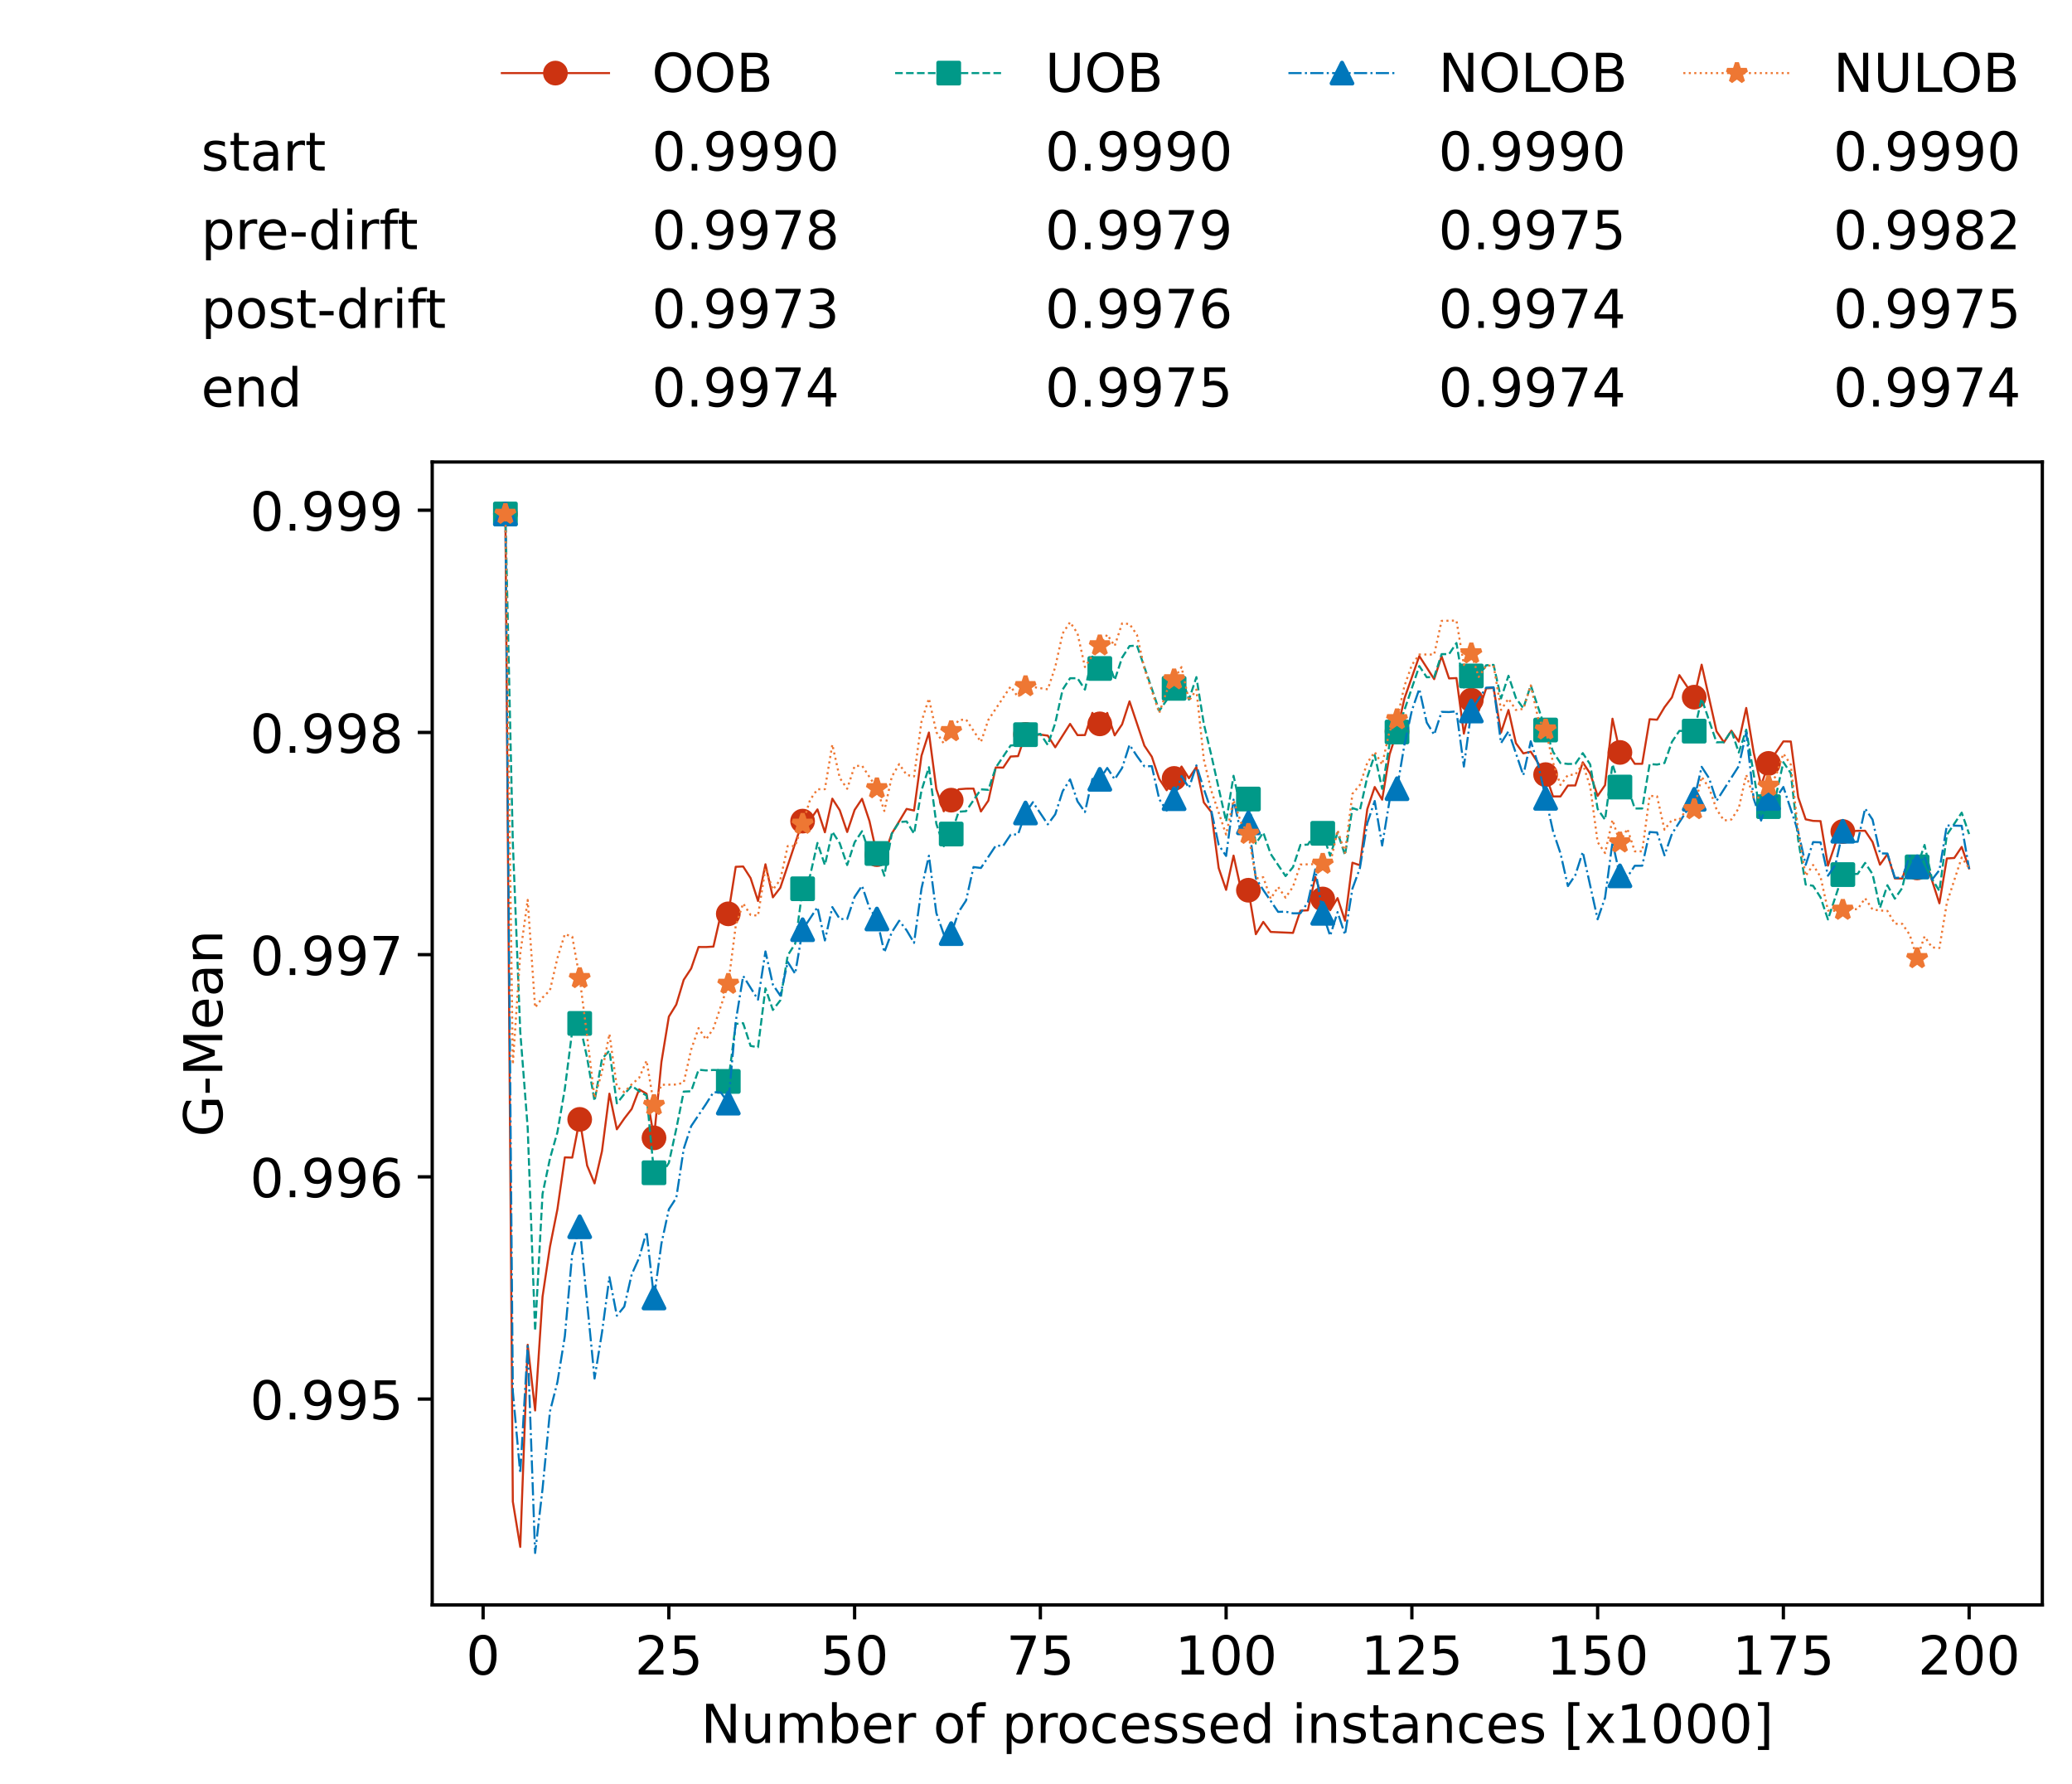 <?xml version="1.0" encoding="utf-8" standalone="no"?>
<!DOCTYPE svg PUBLIC "-//W3C//DTD SVG 1.1//EN"
  "http://www.w3.org/Graphics/SVG/1.1/DTD/svg11.dtd">
<!-- Created with matplotlib (https://matplotlib.org/) -->
<svg height="432.615pt" version="1.1" viewBox="0 0 502.65 432.615" width="502.65pt" xmlns="http://www.w3.org/2000/svg" xmlns:xlink="http://www.w3.org/1999/xlink">
 <defs>
  <style type="text/css">*{stroke-linecap:butt;stroke-linejoin:round;}</style>
 </defs>
 <g id="figure_1">
  <g id="patch_1">
   <path d="M 0 432.615 
L 502.65 432.615 
L 502.65 0 
L 0 0 
z
" style="fill:#ffffff;"/>
  </g>
  <g id="axes_1">
   <g id="patch_2">
    <path d="M 104.85 389.252 
L 495.45 389.252 
L 495.45 112.052 
L 104.85 112.052 
z
" style="fill:#ffffff;"/>
   </g>
   <g id="matplotlib.axis_1">
    <g id="xtick_1">
     <g id="line2d_1">
      <defs>
       <path d="M 0 0 
L 0 3.5 
" id="mf4780015f0" style="stroke:#000000;stroke-width:0.8;"/>
      </defs>
      <g>
       <use style="stroke:#000000;stroke-width:0.8;" x="117.197" xlink:href="#mf4780015f0" y="389.252"/>
      </g>
     </g>
     <g id="text_1">
      <!-- 0 -->
      <g transform="translate(113.061 406.13)scale(0.13 -0.13)">
       <defs>
        <path d="M 31.781 66.406 
Q 24.172 66.406 20.328 58.906 
Q 16.5 51.422 16.5 36.375 
Q 16.5 21.391 20.328 13.891 
Q 24.172 6.391 31.781 6.391 
Q 39.453 6.391 43.281 13.891 
Q 47.125 21.391 47.125 36.375 
Q 47.125 51.422 43.281 58.906 
Q 39.453 66.406 31.781 66.406 
z
M 31.781 74.219 
Q 44.047 74.219 50.516 64.516 
Q 56.984 54.828 56.984 36.375 
Q 56.984 17.969 50.516 8.266 
Q 44.047 -1.422 31.781 -1.422 
Q 19.531 -1.422 13.062 8.266 
Q 6.594 17.969 6.594 36.375 
Q 6.594 54.828 13.062 64.516 
Q 19.531 74.219 31.781 74.219 
z
" id="DejaVuSans-48"/>
       </defs>
       <use xlink:href="#DejaVuSans-48"/>
      </g>
     </g>
    </g>
    <g id="xtick_2">
     <g id="line2d_2">
      <g>
       <use style="stroke:#000000;stroke-width:0.8;" x="162.259" xlink:href="#mf4780015f0" y="389.252"/>
      </g>
     </g>
     <g id="text_2">
      <!-- 25 -->
      <g transform="translate(153.988 406.13)scale(0.13 -0.13)">
       <defs>
        <path d="M 19.188 8.297 
L 53.609 8.297 
L 53.609 0 
L 7.328 0 
L 7.328 8.297 
Q 12.938 14.109 22.625 23.891 
Q 32.328 33.688 34.812 36.531 
Q 39.547 41.844 41.422 45.531 
Q 43.312 49.219 43.312 52.781 
Q 43.312 58.594 39.234 62.25 
Q 35.156 65.922 28.609 65.922 
Q 23.969 65.922 18.812 64.312 
Q 13.672 62.703 7.812 59.422 
L 7.812 69.391 
Q 13.766 71.781 18.938 73 
Q 24.125 74.219 28.422 74.219 
Q 39.75 74.219 46.484 68.547 
Q 53.219 62.891 53.219 53.422 
Q 53.219 48.922 51.531 44.891 
Q 49.859 40.875 45.406 35.406 
Q 44.188 33.984 37.641 27.219 
Q 31.109 20.453 19.188 8.297 
z
" id="DejaVuSans-50"/>
        <path d="M 10.797 72.906 
L 49.516 72.906 
L 49.516 64.594 
L 19.828 64.594 
L 19.828 46.734 
Q 21.969 47.469 24.109 47.828 
Q 26.266 48.188 28.422 48.188 
Q 40.625 48.188 47.75 41.5 
Q 54.891 34.812 54.891 23.391 
Q 54.891 11.625 47.562 5.094 
Q 40.234 -1.422 26.906 -1.422 
Q 22.312 -1.422 17.547 -0.641 
Q 12.797 0.141 7.719 1.703 
L 7.719 11.625 
Q 12.109 9.234 16.797 8.062 
Q 21.484 6.891 26.703 6.891 
Q 35.156 6.891 40.078 11.328 
Q 45.016 15.766 45.016 23.391 
Q 45.016 31 40.078 35.438 
Q 35.156 39.891 26.703 39.891 
Q 22.75 39.891 18.812 39.016 
Q 14.891 38.141 10.797 36.281 
z
" id="DejaVuSans-53"/>
       </defs>
       <use xlink:href="#DejaVuSans-50"/>
       <use x="63.623" xlink:href="#DejaVuSans-53"/>
      </g>
     </g>
    </g>
    <g id="xtick_3">
     <g id="line2d_3">
      <g>
       <use style="stroke:#000000;stroke-width:0.8;" x="207.322" xlink:href="#mf4780015f0" y="389.252"/>
      </g>
     </g>
     <g id="text_3">
      <!-- 50 -->
      <g transform="translate(199.05 406.13)scale(0.13 -0.13)">
       <use xlink:href="#DejaVuSans-53"/>
       <use x="63.623" xlink:href="#DejaVuSans-48"/>
      </g>
     </g>
    </g>
    <g id="xtick_4">
     <g id="line2d_4">
      <g>
       <use style="stroke:#000000;stroke-width:0.8;" x="252.384" xlink:href="#mf4780015f0" y="389.252"/>
      </g>
     </g>
     <g id="text_4">
      <!-- 75 -->
      <g transform="translate(244.113 406.13)scale(0.13 -0.13)">
       <defs>
        <path d="M 8.203 72.906 
L 55.078 72.906 
L 55.078 68.703 
L 28.609 0 
L 18.312 0 
L 43.219 64.594 
L 8.203 64.594 
z
" id="DejaVuSans-55"/>
       </defs>
       <use xlink:href="#DejaVuSans-55"/>
       <use x="63.623" xlink:href="#DejaVuSans-53"/>
      </g>
     </g>
    </g>
    <g id="xtick_5">
     <g id="line2d_5">
      <g>
       <use style="stroke:#000000;stroke-width:0.8;" x="297.446" xlink:href="#mf4780015f0" y="389.252"/>
      </g>
     </g>
     <g id="text_5">
      <!-- 100 -->
      <g transform="translate(285.039 406.13)scale(0.13 -0.13)">
       <defs>
        <path d="M 12.406 8.297 
L 28.516 8.297 
L 28.516 63.922 
L 10.984 60.406 
L 10.984 69.391 
L 28.422 72.906 
L 38.281 72.906 
L 38.281 8.297 
L 54.391 8.297 
L 54.391 0 
L 12.406 0 
z
" id="DejaVuSans-49"/>
       </defs>
       <use xlink:href="#DejaVuSans-49"/>
       <use x="63.623" xlink:href="#DejaVuSans-48"/>
       <use x="127.246" xlink:href="#DejaVuSans-48"/>
      </g>
     </g>
    </g>
    <g id="xtick_6">
     <g id="line2d_6">
      <g>
       <use style="stroke:#000000;stroke-width:0.8;" x="342.509" xlink:href="#mf4780015f0" y="389.252"/>
      </g>
     </g>
     <g id="text_6">
      <!-- 125 -->
      <g transform="translate(330.102 406.13)scale(0.13 -0.13)">
       <use xlink:href="#DejaVuSans-49"/>
       <use x="63.623" xlink:href="#DejaVuSans-50"/>
       <use x="127.246" xlink:href="#DejaVuSans-53"/>
      </g>
     </g>
    </g>
    <g id="xtick_7">
     <g id="line2d_7">
      <g>
       <use style="stroke:#000000;stroke-width:0.8;" x="387.571" xlink:href="#mf4780015f0" y="389.252"/>
      </g>
     </g>
     <g id="text_7">
      <!-- 150 -->
      <g transform="translate(375.164 406.13)scale(0.13 -0.13)">
       <use xlink:href="#DejaVuSans-49"/>
       <use x="63.623" xlink:href="#DejaVuSans-53"/>
       <use x="127.246" xlink:href="#DejaVuSans-48"/>
      </g>
     </g>
    </g>
    <g id="xtick_8">
     <g id="line2d_8">
      <g>
       <use style="stroke:#000000;stroke-width:0.8;" x="432.633" xlink:href="#mf4780015f0" y="389.252"/>
      </g>
     </g>
     <g id="text_8">
      <!-- 175 -->
      <g transform="translate(420.226 406.13)scale(0.13 -0.13)">
       <use xlink:href="#DejaVuSans-49"/>
       <use x="63.623" xlink:href="#DejaVuSans-55"/>
       <use x="127.246" xlink:href="#DejaVuSans-53"/>
      </g>
     </g>
    </g>
    <g id="xtick_9">
     <g id="line2d_9">
      <g>
       <use style="stroke:#000000;stroke-width:0.8;" x="477.695" xlink:href="#mf4780015f0" y="389.252"/>
      </g>
     </g>
     <g id="text_9">
      <!-- 200 -->
      <g transform="translate(465.289 406.13)scale(0.13 -0.13)">
       <use xlink:href="#DejaVuSans-50"/>
       <use x="63.623" xlink:href="#DejaVuSans-48"/>
       <use x="127.246" xlink:href="#DejaVuSans-48"/>
      </g>
     </g>
    </g>
    <g id="text_10">
     <!-- Number of processed instances [x1000] -->
     <g transform="translate(170.025 422.711)scale(0.13 -0.13)">
      <defs>
       <path d="M 9.812 72.906 
L 23.094 72.906 
L 55.422 11.922 
L 55.422 72.906 
L 64.984 72.906 
L 64.984 0 
L 51.703 0 
L 19.391 60.984 
L 19.391 0 
L 9.812 0 
z
" id="DejaVuSans-78"/>
       <path d="M 8.5 21.578 
L 8.5 54.688 
L 17.484 54.688 
L 17.484 21.922 
Q 17.484 14.156 20.5 10.266 
Q 23.531 6.391 29.594 6.391 
Q 36.859 6.391 41.078 11.031 
Q 45.312 15.672 45.312 23.688 
L 45.312 54.688 
L 54.297 54.688 
L 54.297 0 
L 45.312 0 
L 45.312 8.406 
Q 42.047 3.422 37.719 1 
Q 33.406 -1.422 27.688 -1.422 
Q 18.266 -1.422 13.375 4.438 
Q 8.5 10.297 8.5 21.578 
z
M 31.109 56 
z
" id="DejaVuSans-117"/>
       <path d="M 52 44.188 
Q 55.375 50.25 60.062 53.125 
Q 64.75 56 71.094 56 
Q 79.641 56 84.281 50.016 
Q 88.922 44.047 88.922 33.016 
L 88.922 0 
L 79.891 0 
L 79.891 32.719 
Q 79.891 40.578 77.094 44.375 
Q 74.312 48.188 68.609 48.188 
Q 61.625 48.188 57.562 43.547 
Q 53.516 38.922 53.516 30.906 
L 53.516 0 
L 44.484 0 
L 44.484 32.719 
Q 44.484 40.625 41.703 44.406 
Q 38.922 48.188 33.109 48.188 
Q 26.219 48.188 22.156 43.531 
Q 18.109 38.875 18.109 30.906 
L 18.109 0 
L 9.078 0 
L 9.078 54.688 
L 18.109 54.688 
L 18.109 46.188 
Q 21.188 51.219 25.484 53.609 
Q 29.781 56 35.688 56 
Q 41.656 56 45.828 52.969 
Q 50 49.953 52 44.188 
z
" id="DejaVuSans-109"/>
       <path d="M 48.688 27.297 
Q 48.688 37.203 44.609 42.844 
Q 40.531 48.484 33.406 48.484 
Q 26.266 48.484 22.188 42.844 
Q 18.109 37.203 18.109 27.297 
Q 18.109 17.391 22.188 11.75 
Q 26.266 6.109 33.406 6.109 
Q 40.531 6.109 44.609 11.75 
Q 48.688 17.391 48.688 27.297 
z
M 18.109 46.391 
Q 20.953 51.266 25.266 53.625 
Q 29.594 56 35.594 56 
Q 45.562 56 51.781 48.094 
Q 58.016 40.188 58.016 27.297 
Q 58.016 14.406 51.781 6.484 
Q 45.562 -1.422 35.594 -1.422 
Q 29.594 -1.422 25.266 0.953 
Q 20.953 3.328 18.109 8.203 
L 18.109 0 
L 9.078 0 
L 9.078 75.984 
L 18.109 75.984 
z
" id="DejaVuSans-98"/>
       <path d="M 56.203 29.594 
L 56.203 25.203 
L 14.891 25.203 
Q 15.484 15.922 20.484 11.062 
Q 25.484 6.203 34.422 6.203 
Q 39.594 6.203 44.453 7.469 
Q 49.312 8.734 54.109 11.281 
L 54.109 2.781 
Q 49.266 0.734 44.188 -0.344 
Q 39.109 -1.422 33.891 -1.422 
Q 20.797 -1.422 13.156 6.188 
Q 5.516 13.812 5.516 26.812 
Q 5.516 40.234 12.766 48.109 
Q 20.016 56 32.328 56 
Q 43.359 56 49.781 48.891 
Q 56.203 41.797 56.203 29.594 
z
M 47.219 32.234 
Q 47.125 39.594 43.094 43.984 
Q 39.062 48.391 32.422 48.391 
Q 24.906 48.391 20.391 44.141 
Q 15.875 39.891 15.188 32.172 
z
" id="DejaVuSans-101"/>
       <path d="M 41.109 46.297 
Q 39.594 47.172 37.812 47.578 
Q 36.031 48 33.891 48 
Q 26.266 48 22.188 43.047 
Q 18.109 38.094 18.109 28.812 
L 18.109 0 
L 9.078 0 
L 9.078 54.688 
L 18.109 54.688 
L 18.109 46.188 
Q 20.953 51.172 25.484 53.578 
Q 30.031 56 36.531 56 
Q 37.453 56 38.578 55.875 
Q 39.703 55.766 41.062 55.516 
z
" id="DejaVuSans-114"/>
       <path id="DejaVuSans-32"/>
       <path d="M 30.609 48.391 
Q 23.391 48.391 19.188 42.75 
Q 14.984 37.109 14.984 27.297 
Q 14.984 17.484 19.156 11.844 
Q 23.344 6.203 30.609 6.203 
Q 37.797 6.203 41.984 11.859 
Q 46.188 17.531 46.188 27.297 
Q 46.188 37.016 41.984 42.703 
Q 37.797 48.391 30.609 48.391 
z
M 30.609 56 
Q 42.328 56 49.016 48.375 
Q 55.719 40.766 55.719 27.297 
Q 55.719 13.875 49.016 6.219 
Q 42.328 -1.422 30.609 -1.422 
Q 18.844 -1.422 12.172 6.219 
Q 5.516 13.875 5.516 27.297 
Q 5.516 40.766 12.172 48.375 
Q 18.844 56 30.609 56 
z
" id="DejaVuSans-111"/>
       <path d="M 37.109 75.984 
L 37.109 68.5 
L 28.516 68.5 
Q 23.688 68.5 21.797 66.547 
Q 19.922 64.594 19.922 59.516 
L 19.922 54.688 
L 34.719 54.688 
L 34.719 47.703 
L 19.922 47.703 
L 19.922 0 
L 10.891 0 
L 10.891 47.703 
L 2.297 47.703 
L 2.297 54.688 
L 10.891 54.688 
L 10.891 58.5 
Q 10.891 67.625 15.141 71.797 
Q 19.391 75.984 28.609 75.984 
z
" id="DejaVuSans-102"/>
       <path d="M 18.109 8.203 
L 18.109 -20.797 
L 9.078 -20.797 
L 9.078 54.688 
L 18.109 54.688 
L 18.109 46.391 
Q 20.953 51.266 25.266 53.625 
Q 29.594 56 35.594 56 
Q 45.562 56 51.781 48.094 
Q 58.016 40.188 58.016 27.297 
Q 58.016 14.406 51.781 6.484 
Q 45.562 -1.422 35.594 -1.422 
Q 29.594 -1.422 25.266 0.953 
Q 20.953 3.328 18.109 8.203 
z
M 48.688 27.297 
Q 48.688 37.203 44.609 42.844 
Q 40.531 48.484 33.406 48.484 
Q 26.266 48.484 22.188 42.844 
Q 18.109 37.203 18.109 27.297 
Q 18.109 17.391 22.188 11.75 
Q 26.266 6.109 33.406 6.109 
Q 40.531 6.109 44.609 11.75 
Q 48.688 17.391 48.688 27.297 
z
" id="DejaVuSans-112"/>
       <path d="M 48.781 52.594 
L 48.781 44.188 
Q 44.969 46.297 41.141 47.344 
Q 37.312 48.391 33.406 48.391 
Q 24.656 48.391 19.812 42.844 
Q 14.984 37.312 14.984 27.297 
Q 14.984 17.281 19.812 11.734 
Q 24.656 6.203 33.406 6.203 
Q 37.312 6.203 41.141 7.25 
Q 44.969 8.297 48.781 10.406 
L 48.781 2.094 
Q 45.016 0.344 40.984 -0.531 
Q 36.969 -1.422 32.422 -1.422 
Q 20.062 -1.422 12.781 6.344 
Q 5.516 14.109 5.516 27.297 
Q 5.516 40.672 12.859 48.328 
Q 20.219 56 33.016 56 
Q 37.156 56 41.109 55.141 
Q 45.062 54.297 48.781 52.594 
z
" id="DejaVuSans-99"/>
       <path d="M 44.281 53.078 
L 44.281 44.578 
Q 40.484 46.531 36.375 47.5 
Q 32.281 48.484 27.875 48.484 
Q 21.188 48.484 17.844 46.438 
Q 14.5 44.391 14.5 40.281 
Q 14.5 37.156 16.891 35.375 
Q 19.281 33.594 26.516 31.984 
L 29.594 31.297 
Q 39.156 29.25 43.188 25.516 
Q 47.219 21.781 47.219 15.094 
Q 47.219 7.469 41.188 3.016 
Q 35.156 -1.422 24.609 -1.422 
Q 20.219 -1.422 15.453 -0.562 
Q 10.688 0.297 5.422 2 
L 5.422 11.281 
Q 10.406 8.688 15.234 7.391 
Q 20.062 6.109 24.812 6.109 
Q 31.156 6.109 34.562 8.281 
Q 37.984 10.453 37.984 14.406 
Q 37.984 18.062 35.516 20.016 
Q 33.062 21.969 24.703 23.781 
L 21.578 24.516 
Q 13.234 26.266 9.516 29.906 
Q 5.812 33.547 5.812 39.891 
Q 5.812 47.609 11.281 51.797 
Q 16.75 56 26.812 56 
Q 31.781 56 36.172 55.266 
Q 40.578 54.547 44.281 53.078 
z
" id="DejaVuSans-115"/>
       <path d="M 45.406 46.391 
L 45.406 75.984 
L 54.391 75.984 
L 54.391 0 
L 45.406 0 
L 45.406 8.203 
Q 42.578 3.328 38.25 0.953 
Q 33.938 -1.422 27.875 -1.422 
Q 17.969 -1.422 11.734 6.484 
Q 5.516 14.406 5.516 27.297 
Q 5.516 40.188 11.734 48.094 
Q 17.969 56 27.875 56 
Q 33.938 56 38.25 53.625 
Q 42.578 51.266 45.406 46.391 
z
M 14.797 27.297 
Q 14.797 17.391 18.875 11.75 
Q 22.953 6.109 30.078 6.109 
Q 37.203 6.109 41.297 11.75 
Q 45.406 17.391 45.406 27.297 
Q 45.406 37.203 41.297 42.844 
Q 37.203 48.484 30.078 48.484 
Q 22.953 48.484 18.875 42.844 
Q 14.797 37.203 14.797 27.297 
z
" id="DejaVuSans-100"/>
       <path d="M 9.422 54.688 
L 18.406 54.688 
L 18.406 0 
L 9.422 0 
z
M 9.422 75.984 
L 18.406 75.984 
L 18.406 64.594 
L 9.422 64.594 
z
" id="DejaVuSans-105"/>
       <path d="M 54.891 33.016 
L 54.891 0 
L 45.906 0 
L 45.906 32.719 
Q 45.906 40.484 42.875 44.328 
Q 39.844 48.188 33.797 48.188 
Q 26.516 48.188 22.312 43.547 
Q 18.109 38.922 18.109 30.906 
L 18.109 0 
L 9.078 0 
L 9.078 54.688 
L 18.109 54.688 
L 18.109 46.188 
Q 21.344 51.125 25.703 53.562 
Q 30.078 56 35.797 56 
Q 45.219 56 50.047 50.172 
Q 54.891 44.344 54.891 33.016 
z
" id="DejaVuSans-110"/>
       <path d="M 18.312 70.219 
L 18.312 54.688 
L 36.812 54.688 
L 36.812 47.703 
L 18.312 47.703 
L 18.312 18.016 
Q 18.312 11.328 20.141 9.422 
Q 21.969 7.516 27.594 7.516 
L 36.812 7.516 
L 36.812 0 
L 27.594 0 
Q 17.188 0 13.234 3.875 
Q 9.281 7.766 9.281 18.016 
L 9.281 47.703 
L 2.688 47.703 
L 2.688 54.688 
L 9.281 54.688 
L 9.281 70.219 
z
" id="DejaVuSans-116"/>
       <path d="M 34.281 27.484 
Q 23.391 27.484 19.188 25 
Q 14.984 22.516 14.984 16.5 
Q 14.984 11.719 18.141 8.906 
Q 21.297 6.109 26.703 6.109 
Q 34.188 6.109 38.703 11.406 
Q 43.219 16.703 43.219 25.484 
L 43.219 27.484 
z
M 52.203 31.203 
L 52.203 0 
L 43.219 0 
L 43.219 8.297 
Q 40.141 3.328 35.547 0.953 
Q 30.953 -1.422 24.312 -1.422 
Q 15.922 -1.422 10.953 3.297 
Q 6 8.016 6 15.922 
Q 6 25.141 12.172 29.828 
Q 18.359 34.516 30.609 34.516 
L 43.219 34.516 
L 43.219 35.406 
Q 43.219 41.609 39.141 45 
Q 35.062 48.391 27.688 48.391 
Q 23 48.391 18.547 47.266 
Q 14.109 46.141 10.016 43.891 
L 10.016 52.203 
Q 14.938 54.109 19.578 55.047 
Q 24.219 56 28.609 56 
Q 40.484 56 46.344 49.844 
Q 52.203 43.703 52.203 31.203 
z
" id="DejaVuSans-97"/>
       <path d="M 8.594 75.984 
L 29.297 75.984 
L 29.297 69 
L 17.578 69 
L 17.578 -6.203 
L 29.297 -6.203 
L 29.297 -13.188 
L 8.594 -13.188 
z
" id="DejaVuSans-91"/>
       <path d="M 54.891 54.688 
L 35.109 28.078 
L 55.906 0 
L 45.312 0 
L 29.391 21.484 
L 13.484 0 
L 2.875 0 
L 24.125 28.609 
L 4.688 54.688 
L 15.281 54.688 
L 29.781 35.203 
L 44.281 54.688 
z
" id="DejaVuSans-120"/>
       <path d="M 30.422 75.984 
L 30.422 -13.188 
L 9.719 -13.188 
L 9.719 -6.203 
L 21.391 -6.203 
L 21.391 69 
L 9.719 69 
L 9.719 75.984 
z
" id="DejaVuSans-93"/>
      </defs>
      <use xlink:href="#DejaVuSans-78"/>
      <use x="74.805" xlink:href="#DejaVuSans-117"/>
      <use x="138.184" xlink:href="#DejaVuSans-109"/>
      <use x="235.596" xlink:href="#DejaVuSans-98"/>
      <use x="299.072" xlink:href="#DejaVuSans-101"/>
      <use x="360.596" xlink:href="#DejaVuSans-114"/>
      <use x="401.709" xlink:href="#DejaVuSans-32"/>
      <use x="433.496" xlink:href="#DejaVuSans-111"/>
      <use x="494.678" xlink:href="#DejaVuSans-102"/>
      <use x="529.883" xlink:href="#DejaVuSans-32"/>
      <use x="561.67" xlink:href="#DejaVuSans-112"/>
      <use x="625.146" xlink:href="#DejaVuSans-114"/>
      <use x="664.01" xlink:href="#DejaVuSans-111"/>
      <use x="725.191" xlink:href="#DejaVuSans-99"/>
      <use x="780.172" xlink:href="#DejaVuSans-101"/>
      <use x="841.695" xlink:href="#DejaVuSans-115"/>
      <use x="893.795" xlink:href="#DejaVuSans-115"/>
      <use x="945.895" xlink:href="#DejaVuSans-101"/>
      <use x="1007.418" xlink:href="#DejaVuSans-100"/>
      <use x="1070.895" xlink:href="#DejaVuSans-32"/>
      <use x="1102.682" xlink:href="#DejaVuSans-105"/>
      <use x="1130.465" xlink:href="#DejaVuSans-110"/>
      <use x="1193.844" xlink:href="#DejaVuSans-115"/>
      <use x="1245.943" xlink:href="#DejaVuSans-116"/>
      <use x="1285.152" xlink:href="#DejaVuSans-97"/>
      <use x="1346.432" xlink:href="#DejaVuSans-110"/>
      <use x="1409.811" xlink:href="#DejaVuSans-99"/>
      <use x="1464.791" xlink:href="#DejaVuSans-101"/>
      <use x="1526.314" xlink:href="#DejaVuSans-115"/>
      <use x="1578.414" xlink:href="#DejaVuSans-32"/>
      <use x="1610.201" xlink:href="#DejaVuSans-91"/>
      <use x="1649.215" xlink:href="#DejaVuSans-120"/>
      <use x="1708.395" xlink:href="#DejaVuSans-49"/>
      <use x="1772.018" xlink:href="#DejaVuSans-48"/>
      <use x="1835.641" xlink:href="#DejaVuSans-48"/>
      <use x="1899.264" xlink:href="#DejaVuSans-48"/>
      <use x="1962.887" xlink:href="#DejaVuSans-93"/>
     </g>
    </g>
   </g>
   <g id="matplotlib.axis_2">
    <g id="ytick_1">
     <g id="line2d_10">
      <defs>
       <path d="M 0 0 
L -3.5 0 
" id="maf37ab74d3" style="stroke:#000000;stroke-width:0.8;"/>
      </defs>
      <g>
       <use style="stroke:#000000;stroke-width:0.8;" x="104.85" xlink:href="#maf37ab74d3" y="339.32"/>
      </g>
     </g>
     <g id="text_11">
      <!-- 0.995 -->
      <g transform="translate(60.633 344.259)scale(0.13 -0.13)">
       <defs>
        <path d="M 10.688 12.406 
L 21 12.406 
L 21 0 
L 10.688 0 
z
" id="DejaVuSans-46"/>
        <path d="M 10.984 1.516 
L 10.984 10.5 
Q 14.703 8.734 18.5 7.812 
Q 22.312 6.891 25.984 6.891 
Q 35.75 6.891 40.891 13.453 
Q 46.047 20.016 46.781 33.406 
Q 43.953 29.203 39.594 26.953 
Q 35.25 24.703 29.984 24.703 
Q 19.047 24.703 12.672 31.312 
Q 6.297 37.938 6.297 49.422 
Q 6.297 60.641 12.938 67.422 
Q 19.578 74.219 30.609 74.219 
Q 43.266 74.219 49.922 64.516 
Q 56.594 54.828 56.594 36.375 
Q 56.594 19.141 48.406 8.859 
Q 40.234 -1.422 26.422 -1.422 
Q 22.703 -1.422 18.891 -0.688 
Q 15.094 0.047 10.984 1.516 
z
M 30.609 32.422 
Q 37.25 32.422 41.125 36.953 
Q 45.016 41.5 45.016 49.422 
Q 45.016 57.281 41.125 61.844 
Q 37.25 66.406 30.609 66.406 
Q 23.969 66.406 20.094 61.844 
Q 16.219 57.281 16.219 49.422 
Q 16.219 41.5 20.094 36.953 
Q 23.969 32.422 30.609 32.422 
z
" id="DejaVuSans-57"/>
       </defs>
       <use xlink:href="#DejaVuSans-48"/>
       <use x="63.623" xlink:href="#DejaVuSans-46"/>
       <use x="95.41" xlink:href="#DejaVuSans-57"/>
       <use x="159.033" xlink:href="#DejaVuSans-57"/>
       <use x="222.656" xlink:href="#DejaVuSans-53"/>
      </g>
     </g>
    </g>
    <g id="ytick_2">
     <g id="line2d_11">
      <g>
       <use style="stroke:#000000;stroke-width:0.8;" x="104.85" xlink:href="#maf37ab74d3" y="285.427"/>
      </g>
     </g>
     <g id="text_12">
      <!-- 0.996 -->
      <g transform="translate(60.633 290.366)scale(0.13 -0.13)">
       <defs>
        <path d="M 33.016 40.375 
Q 26.375 40.375 22.484 35.828 
Q 18.609 31.297 18.609 23.391 
Q 18.609 15.531 22.484 10.953 
Q 26.375 6.391 33.016 6.391 
Q 39.656 6.391 43.531 10.953 
Q 47.406 15.531 47.406 23.391 
Q 47.406 31.297 43.531 35.828 
Q 39.656 40.375 33.016 40.375 
z
M 52.594 71.297 
L 52.594 62.312 
Q 48.875 64.062 45.094 64.984 
Q 41.312 65.922 37.594 65.922 
Q 27.828 65.922 22.672 59.328 
Q 17.531 52.734 16.797 39.406 
Q 19.672 43.656 24.016 45.922 
Q 28.375 48.188 33.594 48.188 
Q 44.578 48.188 50.953 41.516 
Q 57.328 34.859 57.328 23.391 
Q 57.328 12.156 50.688 5.359 
Q 44.047 -1.422 33.016 -1.422 
Q 20.359 -1.422 13.672 8.266 
Q 6.984 17.969 6.984 36.375 
Q 6.984 53.656 15.188 63.938 
Q 23.391 74.219 37.203 74.219 
Q 40.922 74.219 44.703 73.484 
Q 48.484 72.75 52.594 71.297 
z
" id="DejaVuSans-54"/>
       </defs>
       <use xlink:href="#DejaVuSans-48"/>
       <use x="63.623" xlink:href="#DejaVuSans-46"/>
       <use x="95.41" xlink:href="#DejaVuSans-57"/>
       <use x="159.033" xlink:href="#DejaVuSans-57"/>
       <use x="222.656" xlink:href="#DejaVuSans-54"/>
      </g>
     </g>
    </g>
    <g id="ytick_3">
     <g id="line2d_12">
      <g>
       <use style="stroke:#000000;stroke-width:0.8;" x="104.85" xlink:href="#maf37ab74d3" y="231.534"/>
      </g>
     </g>
     <g id="text_13">
      <!-- 0.997 -->
      <g transform="translate(60.633 236.473)scale(0.13 -0.13)">
       <use xlink:href="#DejaVuSans-48"/>
       <use x="63.623" xlink:href="#DejaVuSans-46"/>
       <use x="95.41" xlink:href="#DejaVuSans-57"/>
       <use x="159.033" xlink:href="#DejaVuSans-57"/>
       <use x="222.656" xlink:href="#DejaVuSans-55"/>
      </g>
     </g>
    </g>
    <g id="ytick_4">
     <g id="line2d_13">
      <g>
       <use style="stroke:#000000;stroke-width:0.8;" x="104.85" xlink:href="#maf37ab74d3" y="177.641"/>
      </g>
     </g>
     <g id="text_14">
      <!-- 0.998 -->
      <g transform="translate(60.633 182.58)scale(0.13 -0.13)">
       <defs>
        <path d="M 31.781 34.625 
Q 24.75 34.625 20.719 30.859 
Q 16.703 27.094 16.703 20.516 
Q 16.703 13.922 20.719 10.156 
Q 24.75 6.391 31.781 6.391 
Q 38.812 6.391 42.859 10.172 
Q 46.922 13.969 46.922 20.516 
Q 46.922 27.094 42.891 30.859 
Q 38.875 34.625 31.781 34.625 
z
M 21.922 38.812 
Q 15.578 40.375 12.031 44.719 
Q 8.5 49.078 8.5 55.328 
Q 8.5 64.062 14.719 69.141 
Q 20.953 74.219 31.781 74.219 
Q 42.672 74.219 48.875 69.141 
Q 55.078 64.062 55.078 55.328 
Q 55.078 49.078 51.531 44.719 
Q 48 40.375 41.703 38.812 
Q 48.828 37.156 52.797 32.312 
Q 56.781 27.484 56.781 20.516 
Q 56.781 9.906 50.312 4.234 
Q 43.844 -1.422 31.781 -1.422 
Q 19.734 -1.422 13.25 4.234 
Q 6.781 9.906 6.781 20.516 
Q 6.781 27.484 10.781 32.312 
Q 14.797 37.156 21.922 38.812 
z
M 18.312 54.391 
Q 18.312 48.734 21.844 45.562 
Q 25.391 42.391 31.781 42.391 
Q 38.141 42.391 41.719 45.562 
Q 45.312 48.734 45.312 54.391 
Q 45.312 60.062 41.719 63.234 
Q 38.141 66.406 31.781 66.406 
Q 25.391 66.406 21.844 63.234 
Q 18.312 60.062 18.312 54.391 
z
" id="DejaVuSans-56"/>
       </defs>
       <use xlink:href="#DejaVuSans-48"/>
       <use x="63.623" xlink:href="#DejaVuSans-46"/>
       <use x="95.41" xlink:href="#DejaVuSans-57"/>
       <use x="159.033" xlink:href="#DejaVuSans-57"/>
       <use x="222.656" xlink:href="#DejaVuSans-56"/>
      </g>
     </g>
    </g>
    <g id="ytick_5">
     <g id="line2d_14">
      <g>
       <use style="stroke:#000000;stroke-width:0.8;" x="104.85" xlink:href="#maf37ab74d3" y="123.748"/>
      </g>
     </g>
     <g id="text_15">
      <!-- 0.999 -->
      <g transform="translate(60.633 128.687)scale(0.13 -0.13)">
       <use xlink:href="#DejaVuSans-48"/>
       <use x="63.623" xlink:href="#DejaVuSans-46"/>
       <use x="95.41" xlink:href="#DejaVuSans-57"/>
       <use x="159.033" xlink:href="#DejaVuSans-57"/>
       <use x="222.656" xlink:href="#DejaVuSans-57"/>
      </g>
     </g>
    </g>
    <g id="text_16">
     <!-- G-Mean -->
     <g transform="translate(53.93 275.744)rotate(-90)scale(0.13 -0.13)">
      <defs>
       <path d="M 59.516 10.406 
L 59.516 29.984 
L 43.406 29.984 
L 43.406 38.094 
L 69.281 38.094 
L 69.281 6.781 
Q 63.578 2.734 56.688 0.656 
Q 49.812 -1.422 42 -1.422 
Q 24.906 -1.422 15.25 8.562 
Q 5.609 18.562 5.609 36.375 
Q 5.609 54.25 15.25 64.234 
Q 24.906 74.219 42 74.219 
Q 49.125 74.219 55.547 72.453 
Q 61.969 70.703 67.391 67.281 
L 67.391 56.781 
Q 61.922 61.422 55.766 63.766 
Q 49.609 66.109 42.828 66.109 
Q 29.438 66.109 22.719 58.641 
Q 16.016 51.172 16.016 36.375 
Q 16.016 21.625 22.719 14.156 
Q 29.438 6.688 42.828 6.688 
Q 48.047 6.688 52.141 7.594 
Q 56.25 8.5 59.516 10.406 
z
" id="DejaVuSans-71"/>
       <path d="M 4.891 31.391 
L 31.203 31.391 
L 31.203 23.391 
L 4.891 23.391 
z
" id="DejaVuSans-45"/>
       <path d="M 9.812 72.906 
L 24.516 72.906 
L 43.109 23.297 
L 61.812 72.906 
L 76.516 72.906 
L 76.516 0 
L 66.891 0 
L 66.891 64.016 
L 48.094 14.016 
L 38.188 14.016 
L 19.391 64.016 
L 19.391 0 
L 9.812 0 
z
" id="DejaVuSans-77"/>
      </defs>
      <use xlink:href="#DejaVuSans-71"/>
      <use x="77.49" xlink:href="#DejaVuSans-45"/>
      <use x="113.574" xlink:href="#DejaVuSans-77"/>
      <use x="199.854" xlink:href="#DejaVuSans-101"/>
      <use x="261.377" xlink:href="#DejaVuSans-97"/>
      <use x="322.656" xlink:href="#DejaVuSans-110"/>
     </g>
    </g>
   </g>
   <g id="line2d_15"/>
   <g id="line2d_16"/>
   <g id="line2d_17"/>
   <g id="line2d_18"/>
   <g id="line2d_19"/>
   <g id="line2d_20">
    <path clip-path="url(#pc57ccd9e50)" d="M 122.605 124.652 
L 124.407 364.174 
L 126.21 375.183 
L 128.012 326.152 
L 129.815 342.089 
L 131.617 314.486 
L 133.419 302.355 
L 135.222 293.299 
L 137.024 280.705 
L 138.827 280.755 
L 140.629 271.49 
L 142.432 282.685 
L 144.234 287.012 
L 146.037 279.207 
L 147.839 265.251 
L 149.642 273.895 
L 151.444 271.293 
L 153.247 268.955 
L 155.049 264.212 
L 156.852 265.278 
L 158.654 275.969 
L 160.457 257.561 
L 162.259 246.567 
L 164.062 243.636 
L 165.864 237.643 
L 167.667 234.899 
L 169.469 229.676 
L 171.272 229.689 
L 173.074 229.58 
L 174.877 221.704 
L 176.679 221.638 
L 178.482 210.229 
L 180.284 210.153 
L 182.087 212.965 
L 183.889 218.516 
L 185.692 209.614 
L 187.494 217.641 
L 189.297 215.304 
L 194.704 199.147 
L 196.507 198.894 
L 198.309 196.301 
L 200.112 201.857 
L 201.914 193.705 
L 203.717 196.507 
L 205.519 201.789 
L 207.322 196.437 
L 209.124 193.737 
L 210.927 199.137 
L 212.729 207.28 
L 214.532 207.284 
L 216.334 202.19 
L 219.939 196.194 
L 221.742 196.571 
L 223.544 183.294 
L 225.347 177.663 
L 227.149 191.387 
L 228.952 196.768 
L 232.557 191.425 
L 234.359 191.279 
L 236.162 191.263 
L 237.964 196.809 
L 239.767 194.176 
L 241.569 186.132 
L 243.372 186.18 
L 245.174 183.484 
L 246.976 183.383 
L 248.779 178.118 
L 250.581 178.276 
L 252.384 178.165 
L 254.186 178.417 
L 255.989 181.243 
L 259.594 175.569 
L 261.396 178.298 
L 263.199 178.28 
L 265.001 172.892 
L 266.804 175.563 
L 268.606 172.905 
L 270.409 178.352 
L 272.211 175.677 
L 274.014 170.099 
L 277.619 180.853 
L 279.421 183.531 
L 281.224 188.923 
L 283.026 191.664 
L 286.631 185.911 
L 288.434 188.755 
L 290.236 186.014 
L 292.039 194.628 
L 293.841 196.938 
L 295.644 210.54 
L 297.446 215.818 
L 299.249 207.511 
L 301.051 215.718 
L 302.854 215.91 
L 304.656 226.578 
L 306.459 223.587 
L 308.261 226.022 
L 313.669 226.26 
L 315.471 220.87 
L 317.274 220.788 
L 319.076 212.711 
L 320.879 218.035 
L 322.681 220.761 
L 324.484 217.817 
L 326.286 223.3 
L 328.089 209.236 
L 329.891 209.842 
L 331.694 196.24 
L 333.496 190.876 
L 335.299 193.946 
L 337.101 182.964 
L 338.904 177.404 
L 340.706 169.391 
L 344.311 159.116 
L 347.916 164.717 
L 349.719 159.167 
L 351.521 164.54 
L 353.324 164.458 
L 355.126 177.929 
L 356.928 169.806 
L 358.731 172.382 
L 360.533 166.951 
L 362.336 166.86 
L 364.138 177.676 
L 365.941 172.193 
L 367.743 180.237 
L 369.546 182.721 
L 371.348 182.311 
L 374.953 187.873 
L 376.756 193.164 
L 378.558 193.164 
L 380.361 190.52 
L 382.163 190.498 
L 383.966 184.882 
L 385.768 187.627 
L 387.571 193.033 
L 389.373 190.433 
L 391.176 174.308 
L 392.978 182.49 
L 394.781 182.505 
L 396.583 185.252 
L 398.386 185.247 
L 400.188 174.43 
L 401.991 174.557 
L 403.793 171.526 
L 405.596 169.143 
L 407.398 163.738 
L 411.003 169.083 
L 412.806 161.205 
L 416.411 177.366 
L 418.213 180.036 
L 420.016 177.219 
L 421.818 179.864 
L 423.621 171.703 
L 425.423 182.493 
L 427.226 190.537 
L 429.028 185.15 
L 432.633 179.817 
L 434.436 179.837 
L 436.238 193.388 
L 438.041 198.715 
L 439.843 199.092 
L 441.646 199.149 
L 443.448 209.95 
L 445.251 204.627 
L 447.053 201.679 
L 450.658 201.502 
L 452.461 201.488 
L 454.263 204.203 
L 456.066 209.71 
L 457.868 207.164 
L 459.671 213.051 
L 461.473 213.073 
L 463.276 207.704 
L 465.078 210.498 
L 466.881 207.985 
L 470.485 219.085 
L 472.288 208.203 
L 474.09 208.091 
L 475.893 205.407 
L 477.695 210.612 
L 477.695 210.612 
" style="fill:none;stroke:#cc3311;stroke-linecap:square;stroke-width:0.5;"/>
    <defs>
     <path d="M 0 2.5 
C 0.663 2.5 1.299 2.237 1.768 1.768 
C 2.237 1.299 2.5 0.663 2.5 0 
C 2.5 -0.663 2.237 -1.299 1.768 -1.768 
C 1.299 -2.237 0.663 -2.5 0 -2.5 
C -0.663 -2.5 -1.299 -2.237 -1.768 -1.768 
C -2.237 -1.299 -2.5 -0.663 -2.5 0 
C -2.5 0.663 -2.237 1.299 -1.768 1.768 
C -1.299 2.237 -0.663 2.5 0 2.5 
z
" id="m195890f977" style="stroke:#cc3311;"/>
    </defs>
    <g clip-path="url(#pc57ccd9e50)">
     <use style="fill:#cc3311;stroke:#cc3311;" x="122.605" xlink:href="#m195890f977" y="124.652"/>
     <use style="fill:#cc3311;stroke:#cc3311;" x="140.629" xlink:href="#m195890f977" y="271.49"/>
     <use style="fill:#cc3311;stroke:#cc3311;" x="158.654" xlink:href="#m195890f977" y="275.969"/>
     <use style="fill:#cc3311;stroke:#cc3311;" x="176.679" xlink:href="#m195890f977" y="221.638"/>
     <use style="fill:#cc3311;stroke:#cc3311;" x="194.704" xlink:href="#m195890f977" y="199.147"/>
     <use style="fill:#cc3311;stroke:#cc3311;" x="212.729" xlink:href="#m195890f977" y="207.28"/>
     <use style="fill:#cc3311;stroke:#cc3311;" x="230.754" xlink:href="#m195890f977" y="194.065"/>
     <use style="fill:#cc3311;stroke:#cc3311;" x="248.779" xlink:href="#m195890f977" y="178.118"/>
     <use style="fill:#cc3311;stroke:#cc3311;" x="266.804" xlink:href="#m195890f977" y="175.563"/>
     <use style="fill:#cc3311;stroke:#cc3311;" x="284.829" xlink:href="#m195890f977" y="188.797"/>
     <use style="fill:#cc3311;stroke:#cc3311;" x="302.854" xlink:href="#m195890f977" y="215.91"/>
     <use style="fill:#cc3311;stroke:#cc3311;" x="320.879" xlink:href="#m195890f977" y="218.035"/>
     <use style="fill:#cc3311;stroke:#cc3311;" x="338.904" xlink:href="#m195890f977" y="177.404"/>
     <use style="fill:#cc3311;stroke:#cc3311;" x="356.928" xlink:href="#m195890f977" y="169.806"/>
     <use style="fill:#cc3311;stroke:#cc3311;" x="374.953" xlink:href="#m195890f977" y="187.873"/>
     <use style="fill:#cc3311;stroke:#cc3311;" x="392.978" xlink:href="#m195890f977" y="182.49"/>
     <use style="fill:#cc3311;stroke:#cc3311;" x="411.003" xlink:href="#m195890f977" y="169.083"/>
     <use style="fill:#cc3311;stroke:#cc3311;" x="429.028" xlink:href="#m195890f977" y="185.15"/>
     <use style="fill:#cc3311;stroke:#cc3311;" x="447.053" xlink:href="#m195890f977" y="201.679"/>
     <use style="fill:#cc3311;stroke:#cc3311;" x="465.078" xlink:href="#m195890f977" y="210.498"/>
    </g>
   </g>
   <g id="line2d_21"/>
   <g id="line2d_22"/>
   <g id="line2d_23"/>
   <g id="line2d_24"/>
   <g id="line2d_25">
    <path clip-path="url(#pc57ccd9e50)" d="M 122.605 124.652 
L 124.407 204.255 
L 126.21 250.248 
L 128.012 273.507 
L 129.815 322.837 
L 131.617 289.553 
L 133.419 280.984 
L 135.222 274.6 
L 137.024 264.083 
L 138.827 249.936 
L 140.629 248.218 
L 142.432 256.598 
L 144.234 267.05 
L 146.037 256.816 
L 147.839 254.811 
L 149.642 267.597 
L 151.444 265.365 
L 153.247 263.357 
L 155.049 264.656 
L 156.852 265.7 
L 158.654 284.432 
L 160.457 284.895 
L 162.259 282.038 
L 164.062 273.779 
L 165.864 264.75 
L 167.667 264.674 
L 169.469 259.45 
L 171.272 259.615 
L 173.074 259.506 
L 174.877 259.559 
L 176.679 262.278 
L 178.482 248.333 
L 180.284 248.159 
L 182.087 253.67 
L 183.889 253.993 
L 185.692 239.703 
L 187.494 244.952 
L 189.297 242.615 
L 191.099 231.706 
L 192.902 228.885 
L 194.704 215.558 
L 196.507 212.427 
L 198.309 204.444 
L 200.112 209.81 
L 201.914 201.715 
L 203.717 204.517 
L 205.519 209.799 
L 207.322 204.295 
L 209.124 201.595 
L 210.927 206.995 
L 212.729 206.999 
L 214.532 212.392 
L 216.334 202.186 
L 218.137 199.382 
L 219.939 199.23 
L 221.742 202.205 
L 223.544 191.706 
L 225.347 186.074 
L 227.149 199.798 
L 228.952 205.249 
L 230.754 202.281 
L 232.557 196.882 
L 234.359 196.735 
L 237.964 191.438 
L 239.767 191.564 
L 241.569 186.163 
L 245.174 180.803 
L 246.976 180.702 
L 248.779 178.183 
L 250.581 178.34 
L 252.384 177.983 
L 254.186 180.687 
L 255.989 175.395 
L 257.791 167.233 
L 259.594 164.493 
L 261.396 164.493 
L 263.199 167.252 
L 265.001 159.237 
L 266.804 162.129 
L 268.606 159.496 
L 270.409 164.944 
L 272.211 159.492 
L 274.014 156.689 
L 275.816 156.563 
L 279.421 167.02 
L 281.224 172.411 
L 283.026 169.811 
L 286.631 164.059 
L 288.434 169.683 
L 290.236 164.223 
L 292.039 175.563 
L 293.841 183.101 
L 297.446 199.233 
L 299.249 188.149 
L 301.051 196.356 
L 302.854 193.791 
L 304.656 204.581 
L 306.459 201.91 
L 308.261 207.122 
L 311.866 212.477 
L 313.669 210.317 
L 315.471 204.927 
L 317.274 204.845 
L 319.076 202.109 
L 320.879 202.103 
L 322.681 207.552 
L 324.484 201.907 
L 326.286 207.389 
L 328.089 195.979 
L 329.891 196.585 
L 331.694 188.46 
L 333.496 183.096 
L 335.299 191.317 
L 337.101 180.335 
L 338.904 177.532 
L 344.311 161.536 
L 346.114 164.256 
L 347.916 164.202 
L 349.719 158.651 
L 351.521 158.651 
L 353.324 155.954 
L 355.126 166.738 
L 356.928 163.945 
L 358.731 164.08 
L 360.533 161.35 
L 362.336 161.258 
L 364.138 169.384 
L 365.941 163.9 
L 367.743 169.291 
L 369.546 171.775 
L 371.348 166.214 
L 376.756 182.347 
L 378.558 185.065 
L 380.361 185.284 
L 382.163 185.262 
L 383.966 182.657 
L 385.768 185.402 
L 387.571 196.181 
L 389.373 198.827 
L 391.176 185.389 
L 392.978 190.888 
L 394.781 190.622 
L 396.583 196.092 
L 398.386 196.087 
L 400.188 185.308 
L 401.991 185.435 
L 403.793 185.057 
L 405.596 179.93 
L 407.398 177.261 
L 411.003 177.325 
L 412.806 169.448 
L 416.411 180.029 
L 418.213 180.024 
L 420.016 177.207 
L 421.818 182.511 
L 423.621 176.97 
L 427.226 198.465 
L 430.831 192.964 
L 432.633 184.851 
L 434.436 187.537 
L 436.238 203.815 
L 438.041 214.531 
L 439.843 214.838 
L 441.646 217.641 
L 443.448 222.991 
L 447.053 212.121 
L 450.658 211.944 
L 452.461 209.287 
L 454.263 211.983 
L 456.066 220.184 
L 457.868 214.697 
L 459.671 217.965 
L 461.473 215.352 
L 463.276 207.326 
L 465.078 210.245 
L 466.881 204.935 
L 468.683 213.148 
L 470.485 216.097 
L 472.288 202.489 
L 475.893 197.095 
L 477.695 202.299 
L 477.695 202.299 
" style="fill:none;stroke:#009988;stroke-dasharray:1.85,0.8;stroke-dashoffset:0;stroke-width:0.5;"/>
    <defs>
     <path d="M -2.5 2.5 
L 2.5 2.5 
L 2.5 -2.5 
L -2.5 -2.5 
z
" id="m671a854f89" style="stroke:#009988;stroke-linejoin:miter;"/>
    </defs>
    <g clip-path="url(#pc57ccd9e50)">
     <use style="fill:#009988;stroke:#009988;stroke-linejoin:miter;" x="122.605" xlink:href="#m671a854f89" y="124.652"/>
     <use style="fill:#009988;stroke:#009988;stroke-linejoin:miter;" x="140.629" xlink:href="#m671a854f89" y="248.218"/>
     <use style="fill:#009988;stroke:#009988;stroke-linejoin:miter;" x="158.654" xlink:href="#m671a854f89" y="284.432"/>
     <use style="fill:#009988;stroke:#009988;stroke-linejoin:miter;" x="176.679" xlink:href="#m671a854f89" y="262.278"/>
     <use style="fill:#009988;stroke:#009988;stroke-linejoin:miter;" x="194.704" xlink:href="#m671a854f89" y="215.558"/>
     <use style="fill:#009988;stroke:#009988;stroke-linejoin:miter;" x="212.729" xlink:href="#m671a854f89" y="206.999"/>
     <use style="fill:#009988;stroke:#009988;stroke-linejoin:miter;" x="230.754" xlink:href="#m671a854f89" y="202.281"/>
     <use style="fill:#009988;stroke:#009988;stroke-linejoin:miter;" x="248.779" xlink:href="#m671a854f89" y="178.183"/>
     <use style="fill:#009988;stroke:#009988;stroke-linejoin:miter;" x="266.804" xlink:href="#m671a854f89" y="162.129"/>
     <use style="fill:#009988;stroke:#009988;stroke-linejoin:miter;" x="284.829" xlink:href="#m671a854f89" y="166.945"/>
     <use style="fill:#009988;stroke:#009988;stroke-linejoin:miter;" x="302.854" xlink:href="#m671a854f89" y="193.791"/>
     <use style="fill:#009988;stroke:#009988;stroke-linejoin:miter;" x="320.879" xlink:href="#m671a854f89" y="202.103"/>
     <use style="fill:#009988;stroke:#009988;stroke-linejoin:miter;" x="338.904" xlink:href="#m671a854f89" y="177.532"/>
     <use style="fill:#009988;stroke:#009988;stroke-linejoin:miter;" x="356.928" xlink:href="#m671a854f89" y="163.945"/>
     <use style="fill:#009988;stroke:#009988;stroke-linejoin:miter;" x="374.953" xlink:href="#m671a854f89" y="177.057"/>
     <use style="fill:#009988;stroke:#009988;stroke-linejoin:miter;" x="392.978" xlink:href="#m671a854f89" y="190.888"/>
     <use style="fill:#009988;stroke:#009988;stroke-linejoin:miter;" x="411.003" xlink:href="#m671a854f89" y="177.325"/>
     <use style="fill:#009988;stroke:#009988;stroke-linejoin:miter;" x="429.028" xlink:href="#m671a854f89" y="195.636"/>
     <use style="fill:#009988;stroke:#009988;stroke-linejoin:miter;" x="447.053" xlink:href="#m671a854f89" y="212.121"/>
     <use style="fill:#009988;stroke:#009988;stroke-linejoin:miter;" x="465.078" xlink:href="#m671a854f89" y="210.245"/>
    </g>
   </g>
   <g id="line2d_26"/>
   <g id="line2d_27"/>
   <g id="line2d_28"/>
   <g id="line2d_29"/>
   <g id="line2d_30">
    <path clip-path="url(#pc57ccd9e50)" d="M 122.605 124.652 
L 124.407 337.455 
L 126.21 357.37 
L 128.012 326.464 
L 129.815 376.652 
L 131.617 361.092 
L 133.419 342.304 
L 135.222 335.225 
L 137.024 324.099 
L 138.827 303.95 
L 140.629 297.538 
L 144.234 334.346 
L 146.037 323.16 
L 147.839 309.756 
L 149.642 319.108 
L 151.444 316.898 
L 153.247 309.073 
L 155.049 305.091 
L 156.852 298.721 
L 158.654 314.803 
L 160.457 301.603 
L 162.259 293.299 
L 164.062 290.518 
L 165.864 278.626 
L 167.667 273.131 
L 171.272 267.763 
L 173.074 264.897 
L 174.877 264.95 
L 176.679 267.545 
L 178.482 247.737 
L 180.284 236.698 
L 183.889 242.448 
L 185.692 230.756 
L 187.494 238.805 
L 189.297 241.481 
L 191.099 233.303 
L 192.902 236.166 
L 194.704 225.49 
L 198.309 220.032 
L 200.112 228.094 
L 201.914 219.999 
L 203.717 222.886 
L 205.519 222.884 
L 207.322 217.532 
L 209.124 214.832 
L 210.927 220.232 
L 212.729 222.889 
L 214.532 230.968 
L 216.334 226.113 
L 218.137 223.31 
L 219.939 225.635 
L 221.742 228.678 
L 223.544 215.527 
L 225.347 207.541 
L 227.149 221.439 
L 228.952 226.597 
L 230.754 226.437 
L 232.557 221.168 
L 234.359 218.407 
L 236.162 210.294 
L 237.964 210.512 
L 241.569 205.092 
L 243.372 205.14 
L 245.174 202.444 
L 246.976 202.343 
L 248.779 197.176 
L 250.581 194.557 
L 254.186 199.933 
L 255.989 197.507 
L 257.791 191.907 
L 259.594 189.031 
L 261.396 194.362 
L 263.199 196.948 
L 265.001 188.932 
L 266.804 189.016 
L 268.606 186.253 
L 270.409 189.01 
L 272.211 186.265 
L 274.014 180.657 
L 275.816 183.372 
L 277.619 185.867 
L 279.421 185.813 
L 281.224 193.848 
L 283.026 196.589 
L 284.829 193.723 
L 286.631 188.219 
L 288.434 191.096 
L 290.236 185.636 
L 292.039 191.363 
L 293.841 196.577 
L 295.644 204.924 
L 297.446 207.6 
L 299.249 193.932 
L 301.051 202.138 
L 302.854 199.574 
L 304.656 212.976 
L 306.459 215.864 
L 310.064 221.159 
L 311.866 221.101 
L 313.669 221.514 
L 315.471 221.493 
L 317.274 218.849 
L 319.076 210.858 
L 320.879 221.523 
L 322.681 226.972 
L 324.484 221.214 
L 326.286 226.697 
L 328.089 215.521 
L 329.891 210.585 
L 331.694 199.631 
L 333.496 194.267 
L 335.299 205.073 
L 337.101 194.09 
L 338.904 191.287 
L 340.706 180.587 
L 342.509 172.309 
L 344.311 167.092 
L 346.114 175.24 
L 347.916 178.196 
L 349.719 172.646 
L 351.521 172.693 
L 353.324 172.53 
L 355.126 185.915 
L 356.928 172.451 
L 358.731 169.465 
L 360.533 166.782 
L 362.336 166.691 
L 364.138 180.226 
L 365.941 177.379 
L 369.546 188.012 
L 371.348 179.782 
L 373.151 185.438 
L 376.756 201.6 
L 378.558 206.952 
L 380.361 214.907 
L 382.163 212.237 
L 383.966 206.621 
L 387.571 222.959 
L 389.373 217.732 
L 391.176 204.245 
L 392.978 212.426 
L 394.781 212.698 
L 396.583 209.976 
L 398.386 209.971 
L 400.188 201.789 
L 401.991 201.915 
L 403.793 207.447 
L 405.596 202.226 
L 411.003 193.86 
L 412.806 185.983 
L 414.608 188.744 
L 416.411 194.248 
L 421.818 185.792 
L 423.621 177.631 
L 425.423 193.684 
L 427.226 199.014 
L 429.028 193.628 
L 430.831 193.538 
L 432.633 190.868 
L 436.238 201.754 
L 438.041 209.764 
L 439.843 204.242 
L 441.646 204.3 
L 443.448 212.387 
L 445.251 209.761 
L 447.053 201.615 
L 448.856 204.203 
L 450.658 204.154 
L 452.461 196.086 
L 454.263 198.782 
L 456.066 206.988 
L 457.868 207.002 
L 459.671 212.889 
L 461.473 212.878 
L 463.276 207.627 
L 465.078 210.237 
L 466.881 207.724 
L 468.683 213.356 
L 470.485 211.034 
L 472.288 200.206 
L 475.893 200.287 
L 477.695 210.724 
L 477.695 210.724 
" style="fill:none;stroke:#0077bb;stroke-dasharray:3.2,0.8,0.5,0.8;stroke-dashoffset:0;stroke-width:0.5;"/>
    <defs>
     <path d="M 0 -2.5 
L -2.5 2.5 
L 2.5 2.5 
z
" id="m28537685c1" style="stroke:#0077bb;stroke-linejoin:miter;"/>
    </defs>
    <g clip-path="url(#pc57ccd9e50)">
     <use style="fill:#0077bb;stroke:#0077bb;stroke-linejoin:miter;" x="122.605" xlink:href="#m28537685c1" y="124.652"/>
     <use style="fill:#0077bb;stroke:#0077bb;stroke-linejoin:miter;" x="140.629" xlink:href="#m28537685c1" y="297.538"/>
     <use style="fill:#0077bb;stroke:#0077bb;stroke-linejoin:miter;" x="158.654" xlink:href="#m28537685c1" y="314.803"/>
     <use style="fill:#0077bb;stroke:#0077bb;stroke-linejoin:miter;" x="176.679" xlink:href="#m28537685c1" y="267.545"/>
     <use style="fill:#0077bb;stroke:#0077bb;stroke-linejoin:miter;" x="194.704" xlink:href="#m28537685c1" y="225.49"/>
     <use style="fill:#0077bb;stroke:#0077bb;stroke-linejoin:miter;" x="212.729" xlink:href="#m28537685c1" y="222.889"/>
     <use style="fill:#0077bb;stroke:#0077bb;stroke-linejoin:miter;" x="230.754" xlink:href="#m28537685c1" y="226.437"/>
     <use style="fill:#0077bb;stroke:#0077bb;stroke-linejoin:miter;" x="248.779" xlink:href="#m28537685c1" y="197.176"/>
     <use style="fill:#0077bb;stroke:#0077bb;stroke-linejoin:miter;" x="266.804" xlink:href="#m28537685c1" y="189.016"/>
     <use style="fill:#0077bb;stroke:#0077bb;stroke-linejoin:miter;" x="284.829" xlink:href="#m28537685c1" y="193.723"/>
     <use style="fill:#0077bb;stroke:#0077bb;stroke-linejoin:miter;" x="302.854" xlink:href="#m28537685c1" y="199.574"/>
     <use style="fill:#0077bb;stroke:#0077bb;stroke-linejoin:miter;" x="320.879" xlink:href="#m28537685c1" y="221.523"/>
     <use style="fill:#0077bb;stroke:#0077bb;stroke-linejoin:miter;" x="338.904" xlink:href="#m28537685c1" y="191.287"/>
     <use style="fill:#0077bb;stroke:#0077bb;stroke-linejoin:miter;" x="356.928" xlink:href="#m28537685c1" y="172.451"/>
     <use style="fill:#0077bb;stroke:#0077bb;stroke-linejoin:miter;" x="374.953" xlink:href="#m28537685c1" y="193.621"/>
     <use style="fill:#0077bb;stroke:#0077bb;stroke-linejoin:miter;" x="392.978" xlink:href="#m28537685c1" y="212.426"/>
     <use style="fill:#0077bb;stroke:#0077bb;stroke-linejoin:miter;" x="411.003" xlink:href="#m28537685c1" y="193.86"/>
     <use style="fill:#0077bb;stroke:#0077bb;stroke-linejoin:miter;" x="429.028" xlink:href="#m28537685c1" y="193.628"/>
     <use style="fill:#0077bb;stroke:#0077bb;stroke-linejoin:miter;" x="447.053" xlink:href="#m28537685c1" y="201.615"/>
     <use style="fill:#0077bb;stroke:#0077bb;stroke-linejoin:miter;" x="465.078" xlink:href="#m28537685c1" y="210.237"/>
    </g>
   </g>
   <g id="line2d_31"/>
   <g id="line2d_32"/>
   <g id="line2d_33"/>
   <g id="line2d_34"/>
   <g id="line2d_35">
    <path clip-path="url(#pc57ccd9e50)" d="M 122.605 124.652 
L 124.407 258.16 
L 126.21 231.33 
L 128.012 218.262 
L 129.815 244.364 
L 131.617 241.946 
L 133.419 240.178 
L 135.222 232.376 
L 137.024 226.552 
L 138.827 227.179 
L 140.629 237.251 
L 142.432 251.3 
L 144.234 266.282 
L 146.037 259.958 
L 147.839 250.768 
L 149.642 263.575 
L 151.444 264.881 
L 153.247 262.984 
L 155.049 261.428 
L 156.852 257.241 
L 158.654 268.029 
L 160.457 263.101 
L 164.062 263.036 
L 165.864 262.576 
L 167.667 254.576 
L 169.469 249.352 
L 171.272 252.124 
L 173.074 249.416 
L 176.679 238.643 
L 178.482 224.529 
L 180.284 219.097 
L 182.087 221.909 
L 183.889 222.07 
L 185.692 210.563 
L 187.494 215.783 
L 189.297 213.37 
L 191.099 205.192 
L 192.902 205.206 
L 194.704 199.823 
L 196.507 194.012 
L 198.309 191.418 
L 200.112 191.4 
L 201.914 180.568 
L 203.717 188.675 
L 205.519 191.304 
L 207.322 185.8 
L 209.124 185.7 
L 212.729 191.209 
L 214.532 196.685 
L 216.334 188.386 
L 218.137 185.317 
L 219.939 187.937 
L 221.742 188.314 
L 223.544 175.037 
L 225.347 169.406 
L 227.149 177.573 
L 228.952 180.329 
L 230.754 177.361 
L 232.557 174.642 
L 234.359 174.496 
L 237.964 179.946 
L 239.767 174.596 
L 245.174 166.488 
L 246.976 169.072 
L 248.779 166.45 
L 250.581 166.619 
L 254.186 167.185 
L 255.989 161.792 
L 257.791 153.63 
L 259.594 150.891 
L 261.396 153.619 
L 263.199 161.777 
L 265.001 159.014 
L 268.606 153.917 
L 270.409 156.673 
L 272.211 151.189 
L 274.014 151.342 
L 275.816 153.975 
L 277.619 162.137 
L 281.224 172.919 
L 283.026 167.653 
L 286.631 161.787 
L 288.434 169.998 
L 290.236 167.256 
L 292.039 184.21 
L 293.841 191.747 
L 297.446 202.416 
L 299.249 194.076 
L 301.051 199.474 
L 302.854 202.267 
L 304.656 213.057 
L 306.459 212.756 
L 308.261 217.969 
L 310.064 215.114 
L 311.866 217.709 
L 313.669 215.071 
L 315.471 209.68 
L 320.879 209.522 
L 322.681 209.582 
L 324.484 201.35 
L 326.286 206.832 
L 328.089 192.533 
L 329.891 190.386 
L 331.694 184.996 
L 333.496 182.381 
L 335.299 185.438 
L 337.101 177.265 
L 338.904 174.461 
L 340.706 166.362 
L 342.509 161.273 
L 344.311 158.732 
L 347.916 158.753 
L 349.719 150.586 
L 353.324 150.504 
L 355.126 161.287 
L 356.928 158.494 
L 358.731 164.2 
L 360.533 161.47 
L 362.336 161.379 
L 364.138 172.184 
L 365.941 169.451 
L 367.743 172.191 
L 369.546 171.927 
L 371.348 166.225 
L 373.151 174.273 
L 374.953 176.962 
L 376.756 184.952 
L 378.558 190.39 
L 380.361 187.963 
L 382.163 187.874 
L 383.966 185.269 
L 385.768 190.763 
L 387.571 204.232 
L 389.373 206.895 
L 391.176 198.85 
L 392.978 204.349 
L 394.781 201.008 
L 396.583 206.478 
L 398.386 206.473 
L 400.188 193.014 
L 401.991 193.141 
L 403.793 201.242 
L 405.596 198.86 
L 407.398 198.828 
L 409.201 196.244 
L 411.003 196.28 
L 412.806 188.402 
L 414.608 191.077 
L 416.411 196.263 
L 418.213 198.997 
L 420.016 198.755 
L 421.818 195.996 
L 423.621 187.921 
L 425.423 193.448 
L 427.226 193.446 
L 429.028 190.618 
L 430.831 188.173 
L 432.633 182.789 
L 434.436 185.427 
L 436.238 201.704 
L 438.041 212.421 
L 439.843 209.79 
L 441.646 212.653 
L 443.448 220.84 
L 445.251 220.91 
L 448.856 220.552 
L 450.658 220.503 
L 452.461 217.847 
L 454.263 220.58 
L 456.066 220.822 
L 457.868 220.932 
L 459.671 224.042 
L 461.473 224.064 
L 463.276 226.705 
L 465.078 232.418 
L 466.881 227.108 
L 468.683 229.778 
L 470.485 229.919 
L 472.288 218.983 
L 475.893 207.977 
L 477.695 210.549 
L 477.695 210.549 
" style="fill:none;stroke:#ee7733;stroke-dasharray:0.5,0.825;stroke-dashoffset:0;stroke-width:0.5;"/>
    <defs>
     <path d="M 0 -2.5 
L -0.561 -0.773 
L -2.378 -0.773 
L -0.908 0.295 
L -1.469 2.023 
L -0 0.955 
L 1.469 2.023 
L 0.908 0.295 
L 2.378 -0.773 
L 0.561 -0.773 
z
" id="m825dfe5c1a" style="stroke:#ee7733;stroke-linejoin:bevel;"/>
    </defs>
    <g clip-path="url(#pc57ccd9e50)">
     <use style="fill:#ee7733;stroke:#ee7733;stroke-linejoin:bevel;" x="122.605" xlink:href="#m825dfe5c1a" y="124.652"/>
     <use style="fill:#ee7733;stroke:#ee7733;stroke-linejoin:bevel;" x="140.629" xlink:href="#m825dfe5c1a" y="237.251"/>
     <use style="fill:#ee7733;stroke:#ee7733;stroke-linejoin:bevel;" x="158.654" xlink:href="#m825dfe5c1a" y="268.029"/>
     <use style="fill:#ee7733;stroke:#ee7733;stroke-linejoin:bevel;" x="176.679" xlink:href="#m825dfe5c1a" y="238.643"/>
     <use style="fill:#ee7733;stroke:#ee7733;stroke-linejoin:bevel;" x="194.704" xlink:href="#m825dfe5c1a" y="199.823"/>
     <use style="fill:#ee7733;stroke:#ee7733;stroke-linejoin:bevel;" x="212.729" xlink:href="#m825dfe5c1a" y="191.209"/>
     <use style="fill:#ee7733;stroke:#ee7733;stroke-linejoin:bevel;" x="230.754" xlink:href="#m825dfe5c1a" y="177.361"/>
     <use style="fill:#ee7733;stroke:#ee7733;stroke-linejoin:bevel;" x="248.779" xlink:href="#m825dfe5c1a" y="166.45"/>
     <use style="fill:#ee7733;stroke:#ee7733;stroke-linejoin:bevel;" x="266.804" xlink:href="#m825dfe5c1a" y="156.549"/>
     <use style="fill:#ee7733;stroke:#ee7733;stroke-linejoin:bevel;" x="284.829" xlink:href="#m825dfe5c1a" y="164.786"/>
     <use style="fill:#ee7733;stroke:#ee7733;stroke-linejoin:bevel;" x="302.854" xlink:href="#m825dfe5c1a" y="202.267"/>
     <use style="fill:#ee7733;stroke:#ee7733;stroke-linejoin:bevel;" x="320.879" xlink:href="#m825dfe5c1a" y="209.522"/>
     <use style="fill:#ee7733;stroke:#ee7733;stroke-linejoin:bevel;" x="338.904" xlink:href="#m825dfe5c1a" y="174.461"/>
     <use style="fill:#ee7733;stroke:#ee7733;stroke-linejoin:bevel;" x="356.928" xlink:href="#m825dfe5c1a" y="158.494"/>
     <use style="fill:#ee7733;stroke:#ee7733;stroke-linejoin:bevel;" x="374.953" xlink:href="#m825dfe5c1a" y="176.962"/>
     <use style="fill:#ee7733;stroke:#ee7733;stroke-linejoin:bevel;" x="392.978" xlink:href="#m825dfe5c1a" y="204.349"/>
     <use style="fill:#ee7733;stroke:#ee7733;stroke-linejoin:bevel;" x="411.003" xlink:href="#m825dfe5c1a" y="196.28"/>
     <use style="fill:#ee7733;stroke:#ee7733;stroke-linejoin:bevel;" x="429.028" xlink:href="#m825dfe5c1a" y="190.618"/>
     <use style="fill:#ee7733;stroke:#ee7733;stroke-linejoin:bevel;" x="447.053" xlink:href="#m825dfe5c1a" y="220.68"/>
     <use style="fill:#ee7733;stroke:#ee7733;stroke-linejoin:bevel;" x="465.078" xlink:href="#m825dfe5c1a" y="232.418"/>
    </g>
   </g>
   <g id="line2d_36"/>
   <g id="line2d_37"/>
   <g id="line2d_38"/>
   <g id="line2d_39"/>
   <g id="patch_3">
    <path d="M 104.85 389.252 
L 104.85 112.052 
" style="fill:none;stroke:#000000;stroke-linecap:square;stroke-linejoin:miter;stroke-width:0.8;"/>
   </g>
   <g id="patch_4">
    <path d="M 495.45 389.252 
L 495.45 112.052 
" style="fill:none;stroke:#000000;stroke-linecap:square;stroke-linejoin:miter;stroke-width:0.8;"/>
   </g>
   <g id="patch_5">
    <path d="M 104.85 389.252 
L 495.45 389.252 
" style="fill:none;stroke:#000000;stroke-linecap:square;stroke-linejoin:miter;stroke-width:0.8;"/>
   </g>
   <g id="patch_6">
    <path d="M 104.85 112.052 
L 495.45 112.052 
" style="fill:none;stroke:#000000;stroke-linecap:square;stroke-linejoin:miter;stroke-width:0.8;"/>
   </g>
   <g id="legend_1">
    <g id="line2d_40"/>
    <g id="line2d_41"/>
    <g id="text_17">
     <!--   -->
     <g transform="translate(48.8 22.278)scale(0.13 -0.13)">
      <use xlink:href="#DejaVuSans-32"/>
     </g>
    </g>
    <g id="line2d_42"/>
    <g id="line2d_43"/>
    <g id="text_18">
     <!-- start -->
     <g transform="translate(48.8 41.36)scale(0.13 -0.13)">
      <use xlink:href="#DejaVuSans-115"/>
      <use x="52.1" xlink:href="#DejaVuSans-116"/>
      <use x="91.309" xlink:href="#DejaVuSans-97"/>
      <use x="152.588" xlink:href="#DejaVuSans-114"/>
      <use x="193.701" xlink:href="#DejaVuSans-116"/>
     </g>
    </g>
    <g id="line2d_44"/>
    <g id="line2d_45"/>
    <g id="text_19">
     <!-- pre-dirft -->
     <g transform="translate(48.8 60.441)scale(0.13 -0.13)">
      <use xlink:href="#DejaVuSans-112"/>
      <use x="63.477" xlink:href="#DejaVuSans-114"/>
      <use x="102.34" xlink:href="#DejaVuSans-101"/>
      <use x="163.863" xlink:href="#DejaVuSans-45"/>
      <use x="199.947" xlink:href="#DejaVuSans-100"/>
      <use x="263.424" xlink:href="#DejaVuSans-105"/>
      <use x="291.207" xlink:href="#DejaVuSans-114"/>
      <use x="332.32" xlink:href="#DejaVuSans-102"/>
      <use x="365.775" xlink:href="#DejaVuSans-116"/>
     </g>
    </g>
    <g id="line2d_46"/>
    <g id="line2d_47"/>
    <g id="text_20">
     <!-- post-drift -->
     <g transform="translate(48.8 79.523)scale(0.13 -0.13)">
      <use xlink:href="#DejaVuSans-112"/>
      <use x="63.477" xlink:href="#DejaVuSans-111"/>
      <use x="124.658" xlink:href="#DejaVuSans-115"/>
      <use x="176.758" xlink:href="#DejaVuSans-116"/>
      <use x="215.967" xlink:href="#DejaVuSans-45"/>
      <use x="252.051" xlink:href="#DejaVuSans-100"/>
      <use x="315.527" xlink:href="#DejaVuSans-114"/>
      <use x="356.641" xlink:href="#DejaVuSans-105"/>
      <use x="384.424" xlink:href="#DejaVuSans-102"/>
      <use x="417.879" xlink:href="#DejaVuSans-116"/>
     </g>
    </g>
    <g id="line2d_48"/>
    <g id="line2d_49"/>
    <g id="text_21">
     <!-- end -->
     <g transform="translate(48.8 98.604)scale(0.13 -0.13)">
      <use xlink:href="#DejaVuSans-101"/>
      <use x="61.523" xlink:href="#DejaVuSans-110"/>
      <use x="124.902" xlink:href="#DejaVuSans-100"/>
     </g>
    </g>
    <g id="line2d_50">
     <path d="M 121.741 17.728 
L 147.741 17.728 
" style="fill:none;stroke:#cc3311;stroke-linecap:square;stroke-width:0.5;"/>
    </g>
    <g id="line2d_51">
     <g>
      <use style="fill:#cc3311;stroke:#cc3311;" x="134.741" xlink:href="#m195890f977" y="17.728"/>
     </g>
    </g>
    <g id="text_22">
     <!-- OOB -->
     <g transform="translate(158.141 22.278)scale(0.13 -0.13)">
      <defs>
       <path d="M 39.406 66.219 
Q 28.656 66.219 22.328 58.203 
Q 16.016 50.203 16.016 36.375 
Q 16.016 22.609 22.328 14.594 
Q 28.656 6.594 39.406 6.594 
Q 50.141 6.594 56.422 14.594 
Q 62.703 22.609 62.703 36.375 
Q 62.703 50.203 56.422 58.203 
Q 50.141 66.219 39.406 66.219 
z
M 39.406 74.219 
Q 54.734 74.219 63.906 63.938 
Q 73.094 53.656 73.094 36.375 
Q 73.094 19.141 63.906 8.859 
Q 54.734 -1.422 39.406 -1.422 
Q 24.031 -1.422 14.812 8.828 
Q 5.609 19.094 5.609 36.375 
Q 5.609 53.656 14.812 63.938 
Q 24.031 74.219 39.406 74.219 
z
" id="DejaVuSans-79"/>
       <path d="M 19.672 34.812 
L 19.672 8.109 
L 35.5 8.109 
Q 43.453 8.109 47.281 11.406 
Q 51.125 14.703 51.125 21.484 
Q 51.125 28.328 47.281 31.562 
Q 43.453 34.812 35.5 34.812 
z
M 19.672 64.797 
L 19.672 42.828 
L 34.281 42.828 
Q 41.5 42.828 45.031 45.531 
Q 48.578 48.25 48.578 53.812 
Q 48.578 59.328 45.031 62.062 
Q 41.5 64.797 34.281 64.797 
z
M 9.812 72.906 
L 35.016 72.906 
Q 46.297 72.906 52.391 68.219 
Q 58.5 63.531 58.5 54.891 
Q 58.5 48.188 55.375 44.234 
Q 52.25 40.281 46.188 39.312 
Q 53.469 37.75 57.5 32.781 
Q 61.531 27.828 61.531 20.406 
Q 61.531 10.641 54.891 5.312 
Q 48.25 0 35.984 0 
L 9.812 0 
z
" id="DejaVuSans-66"/>
      </defs>
      <use xlink:href="#DejaVuSans-79"/>
      <use x="78.711" xlink:href="#DejaVuSans-79"/>
      <use x="157.422" xlink:href="#DejaVuSans-66"/>
     </g>
    </g>
    <g id="line2d_52"/>
    <g id="line2d_53"/>
    <g id="text_23">
     <!-- 0.9990 -->
     <g transform="translate(158.141 41.36)scale(0.13 -0.13)">
      <use xlink:href="#DejaVuSans-48"/>
      <use x="63.623" xlink:href="#DejaVuSans-46"/>
      <use x="95.41" xlink:href="#DejaVuSans-57"/>
      <use x="159.033" xlink:href="#DejaVuSans-57"/>
      <use x="222.656" xlink:href="#DejaVuSans-57"/>
      <use x="286.279" xlink:href="#DejaVuSans-48"/>
     </g>
    </g>
    <g id="line2d_54"/>
    <g id="line2d_55"/>
    <g id="text_24">
     <!-- 0.9978 -->
     <g transform="translate(158.141 60.441)scale(0.13 -0.13)">
      <use xlink:href="#DejaVuSans-48"/>
      <use x="63.623" xlink:href="#DejaVuSans-46"/>
      <use x="95.41" xlink:href="#DejaVuSans-57"/>
      <use x="159.033" xlink:href="#DejaVuSans-57"/>
      <use x="222.656" xlink:href="#DejaVuSans-55"/>
      <use x="286.279" xlink:href="#DejaVuSans-56"/>
     </g>
    </g>
    <g id="line2d_56"/>
    <g id="line2d_57"/>
    <g id="text_25">
     <!-- 0.9973 -->
     <g transform="translate(158.141 79.523)scale(0.13 -0.13)">
      <defs>
       <path d="M 40.578 39.312 
Q 47.656 37.797 51.625 33 
Q 55.609 28.219 55.609 21.188 
Q 55.609 10.406 48.188 4.484 
Q 40.766 -1.422 27.094 -1.422 
Q 22.516 -1.422 17.656 -0.516 
Q 12.797 0.391 7.625 2.203 
L 7.625 11.719 
Q 11.719 9.328 16.594 8.109 
Q 21.484 6.891 26.812 6.891 
Q 36.078 6.891 40.938 10.547 
Q 45.797 14.203 45.797 21.188 
Q 45.797 27.641 41.281 31.266 
Q 36.766 34.906 28.719 34.906 
L 20.219 34.906 
L 20.219 43.016 
L 29.109 43.016 
Q 36.375 43.016 40.234 45.922 
Q 44.094 48.828 44.094 54.297 
Q 44.094 59.906 40.109 62.906 
Q 36.141 65.922 28.719 65.922 
Q 24.656 65.922 20.016 65.031 
Q 15.375 64.156 9.812 62.312 
L 9.812 71.094 
Q 15.438 72.656 20.344 73.438 
Q 25.25 74.219 29.594 74.219 
Q 40.828 74.219 47.359 69.109 
Q 53.906 64.016 53.906 55.328 
Q 53.906 49.266 50.438 45.094 
Q 46.969 40.922 40.578 39.312 
z
" id="DejaVuSans-51"/>
      </defs>
      <use xlink:href="#DejaVuSans-48"/>
      <use x="63.623" xlink:href="#DejaVuSans-46"/>
      <use x="95.41" xlink:href="#DejaVuSans-57"/>
      <use x="159.033" xlink:href="#DejaVuSans-57"/>
      <use x="222.656" xlink:href="#DejaVuSans-55"/>
      <use x="286.279" xlink:href="#DejaVuSans-51"/>
     </g>
    </g>
    <g id="line2d_58"/>
    <g id="line2d_59"/>
    <g id="text_26">
     <!-- 0.9974 -->
     <g transform="translate(158.141 98.604)scale(0.13 -0.13)">
      <defs>
       <path d="M 37.797 64.312 
L 12.891 25.391 
L 37.797 25.391 
z
M 35.203 72.906 
L 47.609 72.906 
L 47.609 25.391 
L 58.016 25.391 
L 58.016 17.188 
L 47.609 17.188 
L 47.609 0 
L 37.797 0 
L 37.797 17.188 
L 4.891 17.188 
L 4.891 26.703 
z
" id="DejaVuSans-52"/>
      </defs>
      <use xlink:href="#DejaVuSans-48"/>
      <use x="63.623" xlink:href="#DejaVuSans-46"/>
      <use x="95.41" xlink:href="#DejaVuSans-57"/>
      <use x="159.033" xlink:href="#DejaVuSans-57"/>
      <use x="222.656" xlink:href="#DejaVuSans-55"/>
      <use x="286.279" xlink:href="#DejaVuSans-52"/>
     </g>
    </g>
    <g id="line2d_60">
     <path d="M 217.149 17.728 
L 243.149 17.728 
" style="fill:none;stroke:#009988;stroke-dasharray:1.85,0.8;stroke-dashoffset:0;stroke-width:0.5;"/>
    </g>
    <g id="line2d_61">
     <g>
      <use style="fill:#009988;stroke:#009988;stroke-linejoin:miter;" x="230.149" xlink:href="#m671a854f89" y="17.728"/>
     </g>
    </g>
    <g id="text_27">
     <!-- UOB -->
     <g transform="translate(253.549 22.278)scale(0.13 -0.13)">
      <defs>
       <path d="M 8.688 72.906 
L 18.609 72.906 
L 18.609 28.609 
Q 18.609 16.891 22.844 11.734 
Q 27.094 6.594 36.625 6.594 
Q 46.094 6.594 50.344 11.734 
Q 54.594 16.891 54.594 28.609 
L 54.594 72.906 
L 64.5 72.906 
L 64.5 27.391 
Q 64.5 13.141 57.438 5.859 
Q 50.391 -1.422 36.625 -1.422 
Q 22.797 -1.422 15.734 5.859 
Q 8.688 13.141 8.688 27.391 
z
" id="DejaVuSans-85"/>
      </defs>
      <use xlink:href="#DejaVuSans-85"/>
      <use x="73.193" xlink:href="#DejaVuSans-79"/>
      <use x="151.904" xlink:href="#DejaVuSans-66"/>
     </g>
    </g>
    <g id="line2d_62"/>
    <g id="line2d_63"/>
    <g id="text_28">
     <!-- 0.9990 -->
     <g transform="translate(253.549 41.36)scale(0.13 -0.13)">
      <use xlink:href="#DejaVuSans-48"/>
      <use x="63.623" xlink:href="#DejaVuSans-46"/>
      <use x="95.41" xlink:href="#DejaVuSans-57"/>
      <use x="159.033" xlink:href="#DejaVuSans-57"/>
      <use x="222.656" xlink:href="#DejaVuSans-57"/>
      <use x="286.279" xlink:href="#DejaVuSans-48"/>
     </g>
    </g>
    <g id="line2d_64"/>
    <g id="line2d_65"/>
    <g id="text_29">
     <!-- 0.9979 -->
     <g transform="translate(253.549 60.441)scale(0.13 -0.13)">
      <use xlink:href="#DejaVuSans-48"/>
      <use x="63.623" xlink:href="#DejaVuSans-46"/>
      <use x="95.41" xlink:href="#DejaVuSans-57"/>
      <use x="159.033" xlink:href="#DejaVuSans-57"/>
      <use x="222.656" xlink:href="#DejaVuSans-55"/>
      <use x="286.279" xlink:href="#DejaVuSans-57"/>
     </g>
    </g>
    <g id="line2d_66"/>
    <g id="line2d_67"/>
    <g id="text_30">
     <!-- 0.9976 -->
     <g transform="translate(253.549 79.523)scale(0.13 -0.13)">
      <use xlink:href="#DejaVuSans-48"/>
      <use x="63.623" xlink:href="#DejaVuSans-46"/>
      <use x="95.41" xlink:href="#DejaVuSans-57"/>
      <use x="159.033" xlink:href="#DejaVuSans-57"/>
      <use x="222.656" xlink:href="#DejaVuSans-55"/>
      <use x="286.279" xlink:href="#DejaVuSans-54"/>
     </g>
    </g>
    <g id="line2d_68"/>
    <g id="line2d_69"/>
    <g id="text_31">
     <!-- 0.9975 -->
     <g transform="translate(253.549 98.604)scale(0.13 -0.13)">
      <use xlink:href="#DejaVuSans-48"/>
      <use x="63.623" xlink:href="#DejaVuSans-46"/>
      <use x="95.41" xlink:href="#DejaVuSans-57"/>
      <use x="159.033" xlink:href="#DejaVuSans-57"/>
      <use x="222.656" xlink:href="#DejaVuSans-55"/>
      <use x="286.279" xlink:href="#DejaVuSans-53"/>
     </g>
    </g>
    <g id="line2d_70">
     <path d="M 312.558 17.728 
L 338.558 17.728 
" style="fill:none;stroke:#0077bb;stroke-dasharray:3.2,0.8,0.5,0.8;stroke-dashoffset:0;stroke-width:0.5;"/>
    </g>
    <g id="line2d_71">
     <g>
      <use style="fill:#0077bb;stroke:#0077bb;stroke-linejoin:miter;" x="325.558" xlink:href="#m28537685c1" y="17.728"/>
     </g>
    </g>
    <g id="text_32">
     <!-- NOLOB -->
     <g transform="translate(348.958 22.278)scale(0.13 -0.13)">
      <defs>
       <path d="M 9.812 72.906 
L 19.672 72.906 
L 19.672 8.297 
L 55.172 8.297 
L 55.172 0 
L 9.812 0 
z
" id="DejaVuSans-76"/>
      </defs>
      <use xlink:href="#DejaVuSans-78"/>
      <use x="74.805" xlink:href="#DejaVuSans-79"/>
      <use x="153.516" xlink:href="#DejaVuSans-76"/>
      <use x="205.604" xlink:href="#DejaVuSans-79"/>
      <use x="284.314" xlink:href="#DejaVuSans-66"/>
     </g>
    </g>
    <g id="line2d_72"/>
    <g id="line2d_73"/>
    <g id="text_33">
     <!-- 0.9990 -->
     <g transform="translate(348.958 41.36)scale(0.13 -0.13)">
      <use xlink:href="#DejaVuSans-48"/>
      <use x="63.623" xlink:href="#DejaVuSans-46"/>
      <use x="95.41" xlink:href="#DejaVuSans-57"/>
      <use x="159.033" xlink:href="#DejaVuSans-57"/>
      <use x="222.656" xlink:href="#DejaVuSans-57"/>
      <use x="286.279" xlink:href="#DejaVuSans-48"/>
     </g>
    </g>
    <g id="line2d_74"/>
    <g id="line2d_75"/>
    <g id="text_34">
     <!-- 0.9975 -->
     <g transform="translate(348.958 60.441)scale(0.13 -0.13)">
      <use xlink:href="#DejaVuSans-48"/>
      <use x="63.623" xlink:href="#DejaVuSans-46"/>
      <use x="95.41" xlink:href="#DejaVuSans-57"/>
      <use x="159.033" xlink:href="#DejaVuSans-57"/>
      <use x="222.656" xlink:href="#DejaVuSans-55"/>
      <use x="286.279" xlink:href="#DejaVuSans-53"/>
     </g>
    </g>
    <g id="line2d_76"/>
    <g id="line2d_77"/>
    <g id="text_35">
     <!-- 0.9974 -->
     <g transform="translate(348.958 79.523)scale(0.13 -0.13)">
      <use xlink:href="#DejaVuSans-48"/>
      <use x="63.623" xlink:href="#DejaVuSans-46"/>
      <use x="95.41" xlink:href="#DejaVuSans-57"/>
      <use x="159.033" xlink:href="#DejaVuSans-57"/>
      <use x="222.656" xlink:href="#DejaVuSans-55"/>
      <use x="286.279" xlink:href="#DejaVuSans-52"/>
     </g>
    </g>
    <g id="line2d_78"/>
    <g id="line2d_79"/>
    <g id="text_36">
     <!-- 0.9974 -->
     <g transform="translate(348.958 98.604)scale(0.13 -0.13)">
      <use xlink:href="#DejaVuSans-48"/>
      <use x="63.623" xlink:href="#DejaVuSans-46"/>
      <use x="95.41" xlink:href="#DejaVuSans-57"/>
      <use x="159.033" xlink:href="#DejaVuSans-57"/>
      <use x="222.656" xlink:href="#DejaVuSans-55"/>
      <use x="286.279" xlink:href="#DejaVuSans-52"/>
     </g>
    </g>
    <g id="line2d_80">
     <path d="M 408.362 17.728 
L 434.362 17.728 
" style="fill:none;stroke:#ee7733;stroke-dasharray:0.5,0.825;stroke-dashoffset:0;stroke-width:0.5;"/>
    </g>
    <g id="line2d_81">
     <g>
      <use style="fill:#ee7733;stroke:#ee7733;stroke-linejoin:bevel;" x="421.362" xlink:href="#m825dfe5c1a" y="17.728"/>
     </g>
    </g>
    <g id="text_37">
     <!-- NULOB -->
     <g transform="translate(444.762 22.278)scale(0.13 -0.13)">
      <use xlink:href="#DejaVuSans-78"/>
      <use x="74.805" xlink:href="#DejaVuSans-85"/>
      <use x="147.998" xlink:href="#DejaVuSans-76"/>
      <use x="200.086" xlink:href="#DejaVuSans-79"/>
      <use x="278.797" xlink:href="#DejaVuSans-66"/>
     </g>
    </g>
    <g id="line2d_82"/>
    <g id="line2d_83"/>
    <g id="text_38">
     <!-- 0.9990 -->
     <g transform="translate(444.762 41.36)scale(0.13 -0.13)">
      <use xlink:href="#DejaVuSans-48"/>
      <use x="63.623" xlink:href="#DejaVuSans-46"/>
      <use x="95.41" xlink:href="#DejaVuSans-57"/>
      <use x="159.033" xlink:href="#DejaVuSans-57"/>
      <use x="222.656" xlink:href="#DejaVuSans-57"/>
      <use x="286.279" xlink:href="#DejaVuSans-48"/>
     </g>
    </g>
    <g id="line2d_84"/>
    <g id="line2d_85"/>
    <g id="text_39">
     <!-- 0.9982 -->
     <g transform="translate(444.762 60.441)scale(0.13 -0.13)">
      <use xlink:href="#DejaVuSans-48"/>
      <use x="63.623" xlink:href="#DejaVuSans-46"/>
      <use x="95.41" xlink:href="#DejaVuSans-57"/>
      <use x="159.033" xlink:href="#DejaVuSans-57"/>
      <use x="222.656" xlink:href="#DejaVuSans-56"/>
      <use x="286.279" xlink:href="#DejaVuSans-50"/>
     </g>
    </g>
    <g id="line2d_86"/>
    <g id="line2d_87"/>
    <g id="text_40">
     <!-- 0.9975 -->
     <g transform="translate(444.762 79.523)scale(0.13 -0.13)">
      <use xlink:href="#DejaVuSans-48"/>
      <use x="63.623" xlink:href="#DejaVuSans-46"/>
      <use x="95.41" xlink:href="#DejaVuSans-57"/>
      <use x="159.033" xlink:href="#DejaVuSans-57"/>
      <use x="222.656" xlink:href="#DejaVuSans-55"/>
      <use x="286.279" xlink:href="#DejaVuSans-53"/>
     </g>
    </g>
    <g id="line2d_88"/>
    <g id="line2d_89"/>
    <g id="text_41">
     <!-- 0.9974 -->
     <g transform="translate(444.762 98.604)scale(0.13 -0.13)">
      <use xlink:href="#DejaVuSans-48"/>
      <use x="63.623" xlink:href="#DejaVuSans-46"/>
      <use x="95.41" xlink:href="#DejaVuSans-57"/>
      <use x="159.033" xlink:href="#DejaVuSans-57"/>
      <use x="222.656" xlink:href="#DejaVuSans-55"/>
      <use x="286.279" xlink:href="#DejaVuSans-52"/>
     </g>
    </g>
   </g>
  </g>
 </g>
 <defs>
  <clipPath id="pc57ccd9e50">
   <rect height="277.2" width="390.6" x="104.85" y="112.052"/>
  </clipPath>
 </defs>
</svg>
